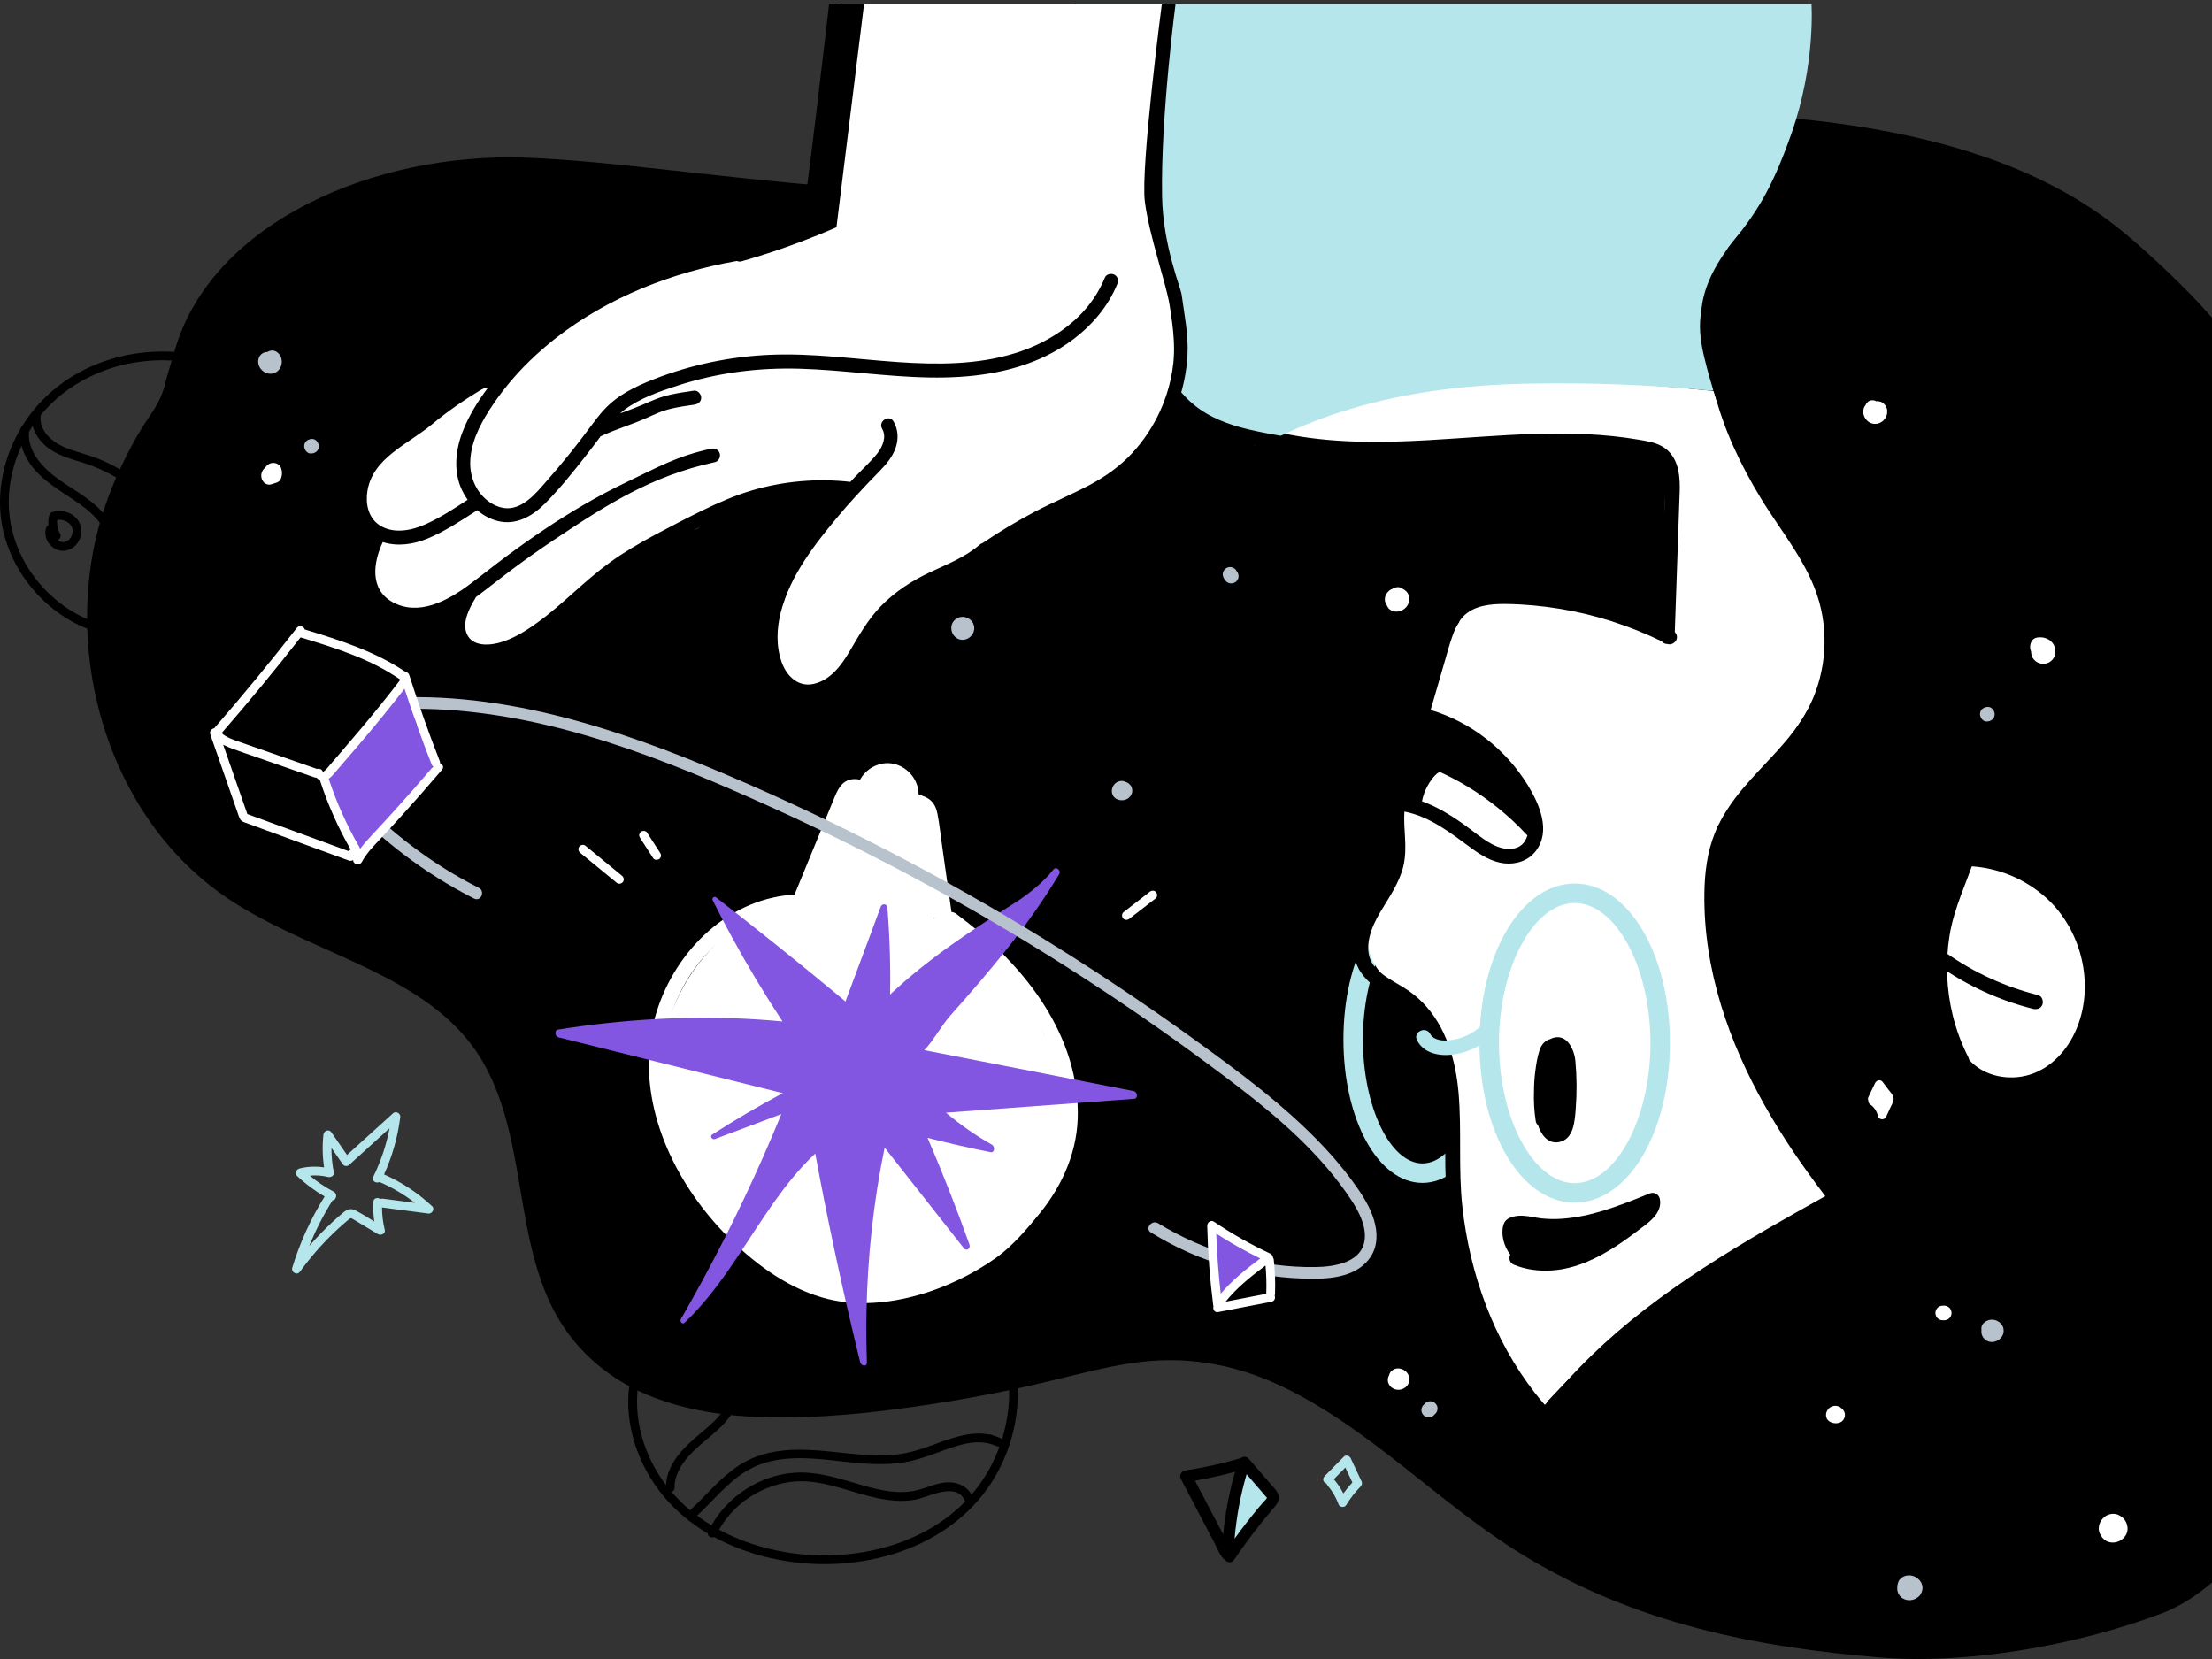 <svg width="500" height="375" viewBox="0 0 500 375" fill="none" xmlns="http://www.w3.org/2000/svg">
<rect x="0" y="0" width="500" height="375" fill="#333333" stroke="none"/>
<g clip-path="url(#clip0)">
<path d="M223.512 336.025C218.378 343.508 210.46 348.673 201.841 351.29C193.035 353.964 183.544 354.251 174.561 352.273C170.009 351.27 165.537 349.667 161.425 347.433C160.797 347.705 159.955 347.296 159.978 346.611C156.256 344.403 152.879 341.649 150.077 338.305C144.253 331.354 140.983 321.935 142.281 312.864C142.446 311.724 142.691 310.599 142.986 309.482C143.315 308.247 145.168 308.97 144.843 310.194C142.595 318.653 144.954 327.861 149.954 334.896C150.142 335.16 150.345 335.405 150.54 335.662C150.827 330.642 154.721 327.038 158.385 323.955C160.395 322.264 162.424 320.55 163.849 318.312C165.319 316.013 166.123 313.293 167.907 311.189C169.726 309.046 172.345 307.642 175.182 308.335C175.706 308.465 175.924 309.161 175.752 309.62C175.545 310.175 174.986 310.316 174.47 310.19C172.325 309.666 170.231 311.323 169.06 312.945C167.601 314.965 166.804 317.375 165.468 319.471C162.922 323.465 158.634 325.753 155.567 329.257C153.882 331.186 152.42 333.577 152.489 336.228C152.5 336.733 152.194 337.081 151.815 337.242C153.101 338.737 154.503 340.122 156.011 341.381C156.057 341.308 156.114 341.239 156.183 341.174C159.805 337.869 162.903 333.909 167.057 331.228C171.184 328.561 175.917 327.674 180.772 327.689C185.707 327.704 190.592 328.534 195.509 328.852C197.997 329.013 200.501 329.043 202.978 328.737C205.456 328.431 207.806 327.708 210.15 326.866C214.369 325.348 219.052 323.381 223.546 324.246C223.703 324.219 223.872 324.23 224.056 324.299C224.243 324.368 224.427 324.441 224.615 324.51C225.12 324.663 225.622 324.839 226.119 325.076C226.273 325.149 226.391 325.244 226.483 325.351C227.77 321.235 228.321 316.893 228.038 312.593C227.965 311.487 227.835 310.389 227.662 309.295C227.459 308.032 229.427 307.73 229.63 308.997C231.127 318.369 228.876 328.205 223.512 336.025ZM172 349.595C180.485 352.005 189.635 352.231 198.223 350.222C205.659 348.482 212.803 344.893 218.163 339.411C216.325 334.74 210.039 338.374 206.949 338.963C202.649 339.786 198.292 338.753 194.165 337.567C189.984 336.369 185.78 334.889 181.384 334.82C177.594 334.763 173.826 335.868 170.553 337.743C167.237 339.637 164.415 342.437 162.547 345.773C165.537 347.391 168.73 348.665 172 349.595ZM225.415 326.931C224.978 326.767 224.538 326.602 224.102 326.438C219.959 325.194 215.56 327.012 211.635 328.439C209.342 329.273 207.025 330.084 204.613 330.505C202.308 330.906 199.958 330.99 197.622 330.933C188.414 330.7 178.118 327.452 169.488 332.081C164.779 334.606 161.444 339.036 157.569 342.598C158.619 343.378 159.706 344.109 160.828 344.786C164.63 338.099 171.812 333.462 179.527 332.899C184.141 332.563 188.594 333.856 192.974 335.149C197.377 336.45 202.021 337.873 206.65 336.989C209.327 336.476 211.792 335.011 214.576 335.061C216.674 335.095 218.604 336.037 219.607 337.835C219.676 337.758 219.745 337.682 219.81 337.605C221.261 335.887 222.536 334.024 223.627 332.058C224.527 330.432 225.296 328.733 225.936 326.985C225.775 327.016 225.603 327.004 225.415 326.931Z" fill="black"/>
<path d="M44.089 83.212C43.155 81.968 41.547 81.731 40.092 81.593C38.388 81.433 36.673 81.391 34.965 81.471C31.557 81.632 28.154 82.225 24.911 83.292C18.796 85.304 13.252 88.885 9.171 93.87C9.182 93.947 9.186 94.031 9.174 94.119C8.91 96.823 10.92 99.092 13.13 100.362C15.622 101.797 18.52 102.344 21.204 103.316C26.484 105.225 31.243 108.392 35.111 112.448C35.995 113.373 34.452 114.628 33.575 113.71C29.448 109.383 24.298 106.327 18.608 104.544C15.794 103.664 12.785 102.876 10.48 100.936C9.014 99.7 7.854 98.094 7.39 96.276C7.103 96.701 6.824 97.13 6.556 97.57C6.134 102.225 9.921 106.024 13.459 108.5C17.261 111.158 21.641 113.362 24.348 117.276C26.032 119.713 26.867 122.609 28.498 125.072C29.199 126.128 27.667 127.398 26.963 126.335C25.462 124.066 24.616 121.472 23.215 119.154C21.928 117.027 20.037 115.382 18.038 113.951C14.033 111.082 9.488 108.832 6.659 104.632C5.847 103.427 5.223 102.122 4.867 100.752C3.106 104.54 2.084 108.664 1.98 112.857C1.827 118.936 3.833 124.946 7.36 129.878C11.273 135.348 16.909 139.472 23.421 141.251C24.658 141.588 23.934 143.44 22.709 143.107C10.246 139.702 0.579 127.793 0.028 114.858C-0.24 108.58 1.456 102.34 4.63 96.942C4.68 96.671 4.814 96.472 4.993 96.341C5.292 95.856 5.598 95.377 5.92 94.907C10.032 88.92 16.043 84.428 22.847 81.922C26.641 80.526 30.646 79.704 34.682 79.508C36.715 79.409 38.778 79.428 40.804 79.669C42.623 79.887 44.499 80.427 45.643 81.949C46.394 82.971 44.858 84.233 44.089 83.212Z" fill="black"/>
<path d="M11.039 116.836C11.135 116.388 11.257 115.998 11.717 115.799C11.947 115.7 12.203 115.642 12.448 115.589C14.221 115.21 16.2 115.898 17.38 117.264C18.593 118.676 18.681 120.669 17.812 122.272C16.901 123.955 15.029 124.916 13.149 124.342C11.089 123.714 9.714 121.354 10.434 119.288C10.522 119.039 10.717 118.852 10.951 118.745C10.943 118.664 10.928 118.584 10.928 118.504C10.905 117.945 10.924 117.387 11.039 116.836ZM13.114 122.031C13.164 122.153 13.275 122.226 13.394 122.299C13.501 122.352 13.555 122.379 13.612 122.398C13.711 122.437 13.811 122.471 13.915 122.502C14.052 122.521 14.14 122.528 14.228 122.544C14.343 122.547 14.405 122.54 14.466 122.532C14.512 122.525 14.715 122.479 14.738 122.482C14.822 122.456 14.902 122.425 14.983 122.391C15.032 122.368 15.082 122.345 15.132 122.318C15.32 122.196 15.408 122.13 15.492 122.062C15.546 122.016 15.595 121.966 15.649 121.92C15.813 121.733 15.944 121.545 16.066 121.346C16.085 121.304 16.17 121.14 16.185 121.109C16.235 120.99 16.281 120.868 16.319 120.746C16.38 120.436 16.407 120.298 16.419 120.153C16.422 120.095 16.422 120.038 16.426 119.984C16.411 119.816 16.399 119.69 16.376 119.563C16.365 119.51 16.319 119.361 16.315 119.342C16.273 119.227 16.227 119.112 16.173 119.001C15.986 118.703 15.905 118.599 15.817 118.5C15.787 118.465 15.672 118.351 15.653 118.332C15.553 118.247 15.454 118.163 15.346 118.087C15.235 118.01 15.124 117.938 15.006 117.872C14.845 117.8 14.78 117.765 14.711 117.739C14.573 117.681 14.431 117.639 14.286 117.593C14.156 117.563 14.079 117.547 14.006 117.536C13.842 117.509 13.681 117.494 13.516 117.486C13.466 117.482 13.413 117.482 13.363 117.482C13.141 117.501 13.045 117.517 12.95 117.532C12.812 118.661 13.03 119.697 13.623 120.726C13.888 121.186 13.57 121.828 13.114 122.031Z" fill="black"/>
<path d="M286.081 339.923C285.132 341.213 283.983 342.387 282.927 343.592C281.793 345.184 280.503 346.661 279.079 348C277.999 349.017 276.173 347.341 277.16 346.201C277.356 345.976 277.551 345.75 277.75 345.524C277.762 345.467 277.777 345.41 277.796 345.348C277.658 345.126 277.585 344.851 277.635 344.522C277.666 344.315 277.704 344.113 277.739 343.91C277.654 343.611 277.693 343.275 277.911 342.942C278.37 340.578 279.056 338.263 279.971 336.037C279.753 335.692 279.672 335.287 279.833 334.87C279.959 334.537 280.235 334.269 280.56 334.128C280.694 333.55 281.112 333.217 281.579 333.114C281.759 333.007 281.958 332.934 282.195 332.934C282.674 332.93 283.279 333.209 283.432 333.711C283.524 334.005 283.593 334.296 283.646 334.583C284.397 334.843 285.113 335.191 285.733 335.643C287.245 336.744 287.104 338.535 286.081 339.923Z" fill="#B5E6EB"/>
<path d="M287.571 341.243C284.485 344.855 281.61 348.642 278.949 352.579C278.378 353.421 277.394 353.21 276.885 352.609C276.828 352.564 276.766 352.521 276.713 352.472C276.644 352.422 276.579 352.361 276.521 352.3C275.652 351.401 275.166 350.004 274.615 348.956L272.015 344.002C270.307 340.746 268.6 337.49 266.892 334.235C266.486 333.462 267.099 332.509 267.907 332.387C272.141 331.737 276.341 330.818 280.45 329.602C280.963 329.2 281.736 329.116 282.284 329.747C283.941 331.668 285.599 333.588 287.261 335.509C287.95 336.304 288.919 337.18 289.049 338.286C289.194 339.533 288.31 340.375 287.571 341.243ZM270.12 334.694C271.406 337.146 272.692 339.598 273.979 342.051C274.745 343.508 275.51 344.966 276.272 346.423C276.345 346.561 276.418 346.699 276.487 346.837C276.946 342.047 277.85 337.307 279.186 332.681C276.196 333.489 273.171 334.162 270.12 334.694ZM286.246 338.401C286.063 338.236 285.913 338.007 285.749 337.819C285.389 337.402 285.029 336.985 284.665 336.568C283.704 335.455 282.743 334.342 281.782 333.232C280.392 337.988 279.489 342.862 279.064 347.797C280.764 345.44 282.54 343.133 284.401 340.899C284.734 340.497 285.071 340.099 285.412 339.702C285.691 339.373 286.185 338.986 286.357 338.596C286.403 338.504 286.576 338.695 286.246 338.401Z" fill="black"/>
<path d="M96.822 274.309C93.33 273.85 89.842 273.391 86.351 272.932C86.354 274.642 86.561 276.333 86.971 277.997C87.197 278.904 86.067 279.351 85.409 278.953C83.59 277.859 81.775 276.765 79.96 275.671C79.39 275.327 79.34 275.219 78.831 275.64C78.452 275.954 78.081 276.272 77.713 276.593C76.974 277.236 76.25 277.897 75.542 278.575C72.694 281.291 70.117 284.271 67.804 287.454C67.115 288.399 65.748 287.573 66.07 286.517C67.789 280.866 70.262 275.472 73.379 270.457C71.101 269.129 68.999 267.572 67.081 265.739C66.476 265.162 67.058 264.286 67.701 264.125C69.546 263.67 71.407 263.605 73.256 263.872C72.885 261.405 72.835 258.899 73.111 256.412C73.199 255.617 74.367 255.165 74.868 255.892C76.059 257.617 77.25 259.343 78.44 261.068C81.913 257.924 85.382 254.775 88.855 251.63C89.502 251.045 90.581 251.672 90.474 252.506C89.911 256.986 88.678 261.359 86.81 265.464C90.834 267.239 94.498 269.676 97.71 272.683C98.354 273.303 97.619 274.416 96.822 274.309ZM78.892 263.337C78.517 263.677 77.786 263.628 77.491 263.199C76.633 261.956 75.779 260.716 74.922 259.473C74.914 261.309 75.09 263.142 75.454 264.959C75.615 265.77 74.788 266.202 74.114 266.034C72.77 265.701 71.399 265.621 70.04 265.747C71.698 267.14 73.505 268.36 75.423 269.359C76.381 269.86 76.009 271.283 75.174 271.325C73.115 274.607 71.357 278.054 69.91 281.639C71.556 279.745 73.295 277.932 75.14 276.233C75.933 275.503 76.74 274.787 77.571 274.102C78.452 273.376 79.275 273.027 80.351 273.594C81.798 274.359 83.203 275.239 84.601 276.115C84.39 274.642 84.314 273.154 84.39 271.658C84.436 270.766 85.409 270.606 85.975 271.023C86.125 270.95 86.305 270.916 86.515 270.942C88.935 271.26 91.351 271.577 93.771 271.895C91.328 269.986 88.629 268.406 85.784 267.178C85.037 267.576 83.904 266.937 84.364 266.007C86.083 262.518 87.319 258.838 88.051 255.031C84.995 257.809 81.944 260.575 78.892 263.337Z" fill="#B5E6EB"/>
<path d="M307.507 336.056C306.271 337.307 305.199 338.715 304.283 340.214C303.901 340.842 302.817 340.723 302.568 340.038C301.99 338.458 301.159 337.027 300.064 335.75C299.949 335.616 299.884 335.478 299.85 335.34C299.643 335.283 299.452 335.172 299.321 335.019C298.95 334.567 299.08 334.005 299.459 333.619C300.895 332.165 302.331 330.707 303.77 329.254C304.241 328.779 305.061 329.085 305.31 329.617C306.133 331.373 306.96 333.129 307.783 334.885C307.982 335.31 307.814 335.742 307.507 336.056ZM304.104 331.725C303.231 332.609 302.358 333.492 301.485 334.376C301.523 334.411 301.561 334.441 301.6 334.487C302.407 335.432 303.089 336.477 303.652 337.582C304.276 336.714 304.961 335.891 305.692 335.103C305.164 333.978 304.632 332.854 304.104 331.725Z" fill="#B5E6EB"/>
<path d="M526.849 284.08C532.339 320.294 509.175 356.925 488.741 364.653C469.016 372.109 444.247 376.256 424.962 374.661C397.004 372.346 369.805 367.051 344.378 351.565C325.299 339.946 309.751 322.807 289.405 313.216C278.627 308.128 267.324 306.315 255.513 308.155C248.713 309.207 242.078 311.07 235.389 312.631C228.562 314.226 221.686 315.592 214.767 316.732C202.312 318.771 189.624 320.355 176.981 320.409C166.586 320.447 155.869 319.303 146.209 315.244C136.802 311.277 129.179 304.421 124.68 295.22C119.986 285.618 118.696 274.787 116.847 264.389C114.963 253.807 112.432 243.03 105.345 234.614C98.645 226.645 89.203 221.698 79.903 217.386C70.465 213.014 60.687 209.146 51.957 203.396C43.89 198.082 37.094 190.959 31.959 182.798C21.637 166.386 17.686 146.144 20.645 127.016C22.204 116.908 25.841 107.715 30.822 98.828C33.617 93.836 36.271 91.686 37.503 86.046C37.622 85.446 39.648 78.724 39.705 78.533C48.243 50.399 84.31 34.43 118.719 35.639C158.128 37.024 223.259 52.415 285.063 36.561C348.314 20.336 363.928 24.25 394.558 25.953C452.694 29.185 474.035 46.94 484.882 56.719C513.05 82.106 528.101 105.221 526.305 167.09C525.191 205.167 515.803 211.235 526.849 284.08Z" fill="black"/>
<path d="M303.671 234.962C303.671 253.141 311.512 267.381 321.521 267.381C331.529 267.381 339.37 253.141 339.37 234.962C339.37 216.786 331.529 202.547 321.521 202.547C311.512 202.547 303.671 216.786 303.671 234.962ZM308.074 234.962C308.074 219.777 314.231 206.946 321.521 206.946C328.807 206.946 334.967 219.777 334.967 234.962C334.967 250.15 328.81 262.977 321.521 262.977C314.231 262.977 308.074 250.15 308.074 234.962Z" fill="#B5E6EB"/>
<path d="M412.809 271.956C406.729 274.963 400.653 277.978 394.573 280.985C394.462 281.402 394.194 281.8 393.719 282.09C385.419 287.156 376.976 292.351 369.453 298.583L357.461 310.657C356.883 311.238 356.129 311.162 355.566 310.768C353.598 312.742 351.66 314.75 349.758 316.789C349.666 317.034 349.513 317.268 349.279 317.459C348.643 317.975 347.441 317.975 346.947 317.226C341.824 309.448 336.613 301.559 333.325 292.799C331.64 288.315 330.526 283.663 330.043 278.904C329.534 273.896 329.588 268.85 329.653 263.823C329.764 255.265 329.898 246.469 327.076 238.263C325.816 234.614 324.013 231.163 321.436 228.263C318.764 225.256 315.157 223.301 312.443 220.34C309.069 216.663 307.99 211.181 310.26 206.636C311.214 204.735 312.6 203.151 313.913 201.502C314.962 200.182 315.961 198.82 316.271 197.172C315.609 196.747 315.429 195.951 315.62 195.19C317.925 186.234 314.633 175.981 320.514 168.02C320.586 167.92 320.667 167.84 320.751 167.76C320.816 167.534 320.87 167.304 320.942 167.071C321.367 165.621 321.896 164.217 322.52 162.844C323.515 155.028 325.131 146.959 329.852 140.609C329.76 140.375 329.718 140.119 329.779 139.866C330.522 136.814 333.049 135.077 335.936 134.231C339.328 133.244 342.969 133.21 346.45 133.707C353.594 134.729 360.417 137.674 367.159 140.111C370.303 141.244 373.438 142.376 376.57 143.508C376.517 142.812 376.861 142.303 377.34 142.016C376.915 137.035 376.616 132.035 376.459 127.035C376.348 123.523 376.295 120.015 376.306 116.503C376.318 113.136 376.532 109.774 376.513 106.415C376.498 105.183 376.333 103.905 375.525 102.964C374.87 102.195 373.909 101.743 372.948 101.426C370.337 100.557 367.381 100.584 364.663 100.393C357.744 99.915 350.81 99.677 343.869 99.67C336.039 99.662 328.213 99.968 320.403 100.565C320.284 100.577 320.165 100.573 320.05 100.557C317.921 101.055 315.701 100.936 313.626 100.179C311.857 100.19 310.065 100.079 308.296 99.942C302.059 100.175 295.807 100.068 289.581 99.609C288.455 99.525 288.03 98.56 288.187 97.7C288.141 97.627 288.088 97.547 288.053 97.466C287.663 96.59 288.099 95.706 288.896 95.282C299.934 89.348 312.255 86.077 324.664 84.669C337.969 83.166 351.419 83.789 364.694 85.193C372.389 86.008 380.058 87.087 387.727 88.166C388.478 88.273 389.041 88.82 389.178 89.562C389.27 90.025 389.358 90.488 389.443 90.955C389.508 91.272 389.477 91.552 389.389 91.789C391.744 97.921 394.627 103.828 398.019 109.46C401.836 115.799 406.159 121.874 409.195 128.653C412.139 135.245 413.947 142.69 412.63 149.901C411.408 156.524 407.863 162.365 403.839 167.66C398.846 174.225 393.417 180.484 388.164 186.834C382.31 209.693 390.105 233.489 402.085 253.069C405.539 258.719 409.383 264.125 413.407 269.378C414.088 270.269 413.79 271.466 412.809 271.956Z" fill="white"/>
<path d="M469.445 235.865C466.462 240.635 461.511 244.208 455.963 245.295C450.825 246.301 443.746 244.541 442.494 238.73C440.181 235.36 439.079 231.232 438.868 227.157C438.677 223.607 439.113 220.13 439.768 216.679C438.734 209.123 441.916 201.506 444.963 194.708C445.335 193.881 446.223 193.43 447.104 193.755C453.061 195.913 458.812 198.943 463.835 202.822C466.14 204.605 468.342 206.652 469.942 209.108C471.726 211.855 472.741 214.961 473.124 218.209C473.84 224.296 472.714 230.639 469.445 235.865Z" fill="white"/>
<path d="M356.175 250.605C355.964 253.314 355.769 257.568 352.35 258.161C349.846 258.597 348.368 256.481 347.652 254.339C347.392 254.117 347.196 253.799 347.127 253.359C346.787 251.125 346.656 248.853 346.744 246.592C346.752 245.127 346.84 243.665 347.028 242.219C347.238 240.559 347.506 238.803 348.054 237.215C348.433 236.117 349.287 235.149 350.359 234.9C350.52 234.809 350.684 234.732 350.864 234.667C354.145 233.485 355.845 237.181 356.094 239.801C356.431 243.39 356.454 247.02 356.175 250.605Z" fill="black"/>
<path d="M417.224 271.52C417.178 272.679 415.792 273.62 414.739 272.959C405.975 277.821 397.234 282.729 388.795 288.131C379.675 293.973 370.877 300.393 363.001 307.841C358.632 311.969 354.589 316.411 350.952 321.193C350.508 321.774 349.899 321.92 349.34 321.801C348.884 321.836 348.414 321.683 348.027 321.258C337.322 309.509 330.74 294.447 328.068 278.862C327.397 274.948 326.973 270.988 326.796 267.013C326.597 262.53 326.735 258.038 326.689 253.547C326.609 245.72 325.736 237.261 320.843 230.815C319.79 229.43 318.588 228.186 317.205 227.138C315.773 226.059 314.181 225.21 312.653 224.284C309.425 222.325 306.634 219.735 306.083 215.814C305.501 211.656 307.297 207.616 309.376 204.13C311.397 200.741 313.882 197.401 314.288 193.353C314.514 191.108 314.223 188.862 314.127 186.624C314.035 184.367 314.165 182.14 314.571 179.921C315.413 175.319 316.937 170.828 318.243 166.336C319.564 161.799 320.881 157.262 322.202 152.717C322.872 150.418 323.542 148.118 324.204 145.823C324.729 144.036 325.238 142.235 326.054 140.551C326.904 138.803 328.014 137.165 329.58 135.98C331.123 134.801 332.942 134.086 334.837 133.68C338.715 132.846 342.915 133.198 346.836 133.543C355.527 134.319 364.131 136.423 372.186 139.763C373.247 140.199 374.296 140.666 375.33 141.148C375.582 133.91 375.835 126.664 376.084 119.422C376.157 117.383 376.229 115.344 376.294 113.301C376.348 111.763 376.459 110.206 376.34 108.672C376.241 107.402 376.034 106.017 375.333 104.93C374.564 103.76 373.224 103.281 371.891 103.01C356.439 99.831 340.431 101.74 324.848 102.677C311.577 103.476 297.954 103.664 285.036 100.14C284.826 100.259 284.611 100.366 284.401 100.485C284.267 100.557 284.129 100.603 283.983 100.622C283.279 100.733 282.49 100.278 282.214 99.643C282.153 99.517 282.122 99.391 282.103 99.264C276.356 97.416 271.019 94.7 266.187 91.269C265.552 90.817 264.916 90.347 264.292 89.872C264.074 89.708 263.859 89.536 263.641 89.363C259.334 85.951 255.474 81.945 252.128 77.473C250.688 75.545 249.345 73.559 248.096 71.513C247.507 70.56 246.936 69.592 246.393 68.613C244.111 64.527 242.169 60.246 240.538 55.85C241.725 55.885 242.912 55.923 244.099 55.961C242.901 55.873 241.718 55.835 240.538 55.801C240.129 54.703 239.742 53.593 239.371 52.484C240.542 52.518 241.71 52.549 242.885 52.591C249.632 52.855 256.397 53.065 263.124 53.325C263.741 53.344 264.357 53.364 264.966 53.391C265.372 53.402 265.774 53.417 266.172 53.436C274.901 53.769 283.604 54.148 292.33 54.527C324.465 55.919 356.71 57.342 388.834 58.831C388.845 58.785 392.368 58.949 392.368 58.949C391.916 60.036 391.418 61.329 391.073 62.461C389.933 62.408 388.792 62.35 387.658 62.297C388.784 62.396 389.925 62.457 391.073 62.507C386.686 62.3 388.669 74.309 391.789 86.047C394.443 96.043 397.919 105.837 399.003 107.757C403.383 115.535 409.325 122.528 412.851 130.761C416.159 138.485 416.584 147.173 414.257 155.234C412.017 163.012 406.932 168.965 401.522 174.772C396.12 180.56 390.783 186.494 389.266 194.532C387.681 202.925 388.677 211.939 390.564 220.198C394.362 236.79 403.038 251.952 413.096 265.518C413.897 266.604 414.72 267.683 415.543 268.75C416.324 268.352 417.358 268.85 417.699 269.603C418.005 270.326 417.76 271.042 417.224 271.52ZM321.425 181.13C324.813 182.335 327.934 184.256 330.878 186.349C332.945 187.818 334.913 189.543 337.149 190.76C338.953 191.739 341.231 192.374 343.187 191.464C344.267 190.955 344.929 189.945 345.255 188.828C345.201 188.782 345.144 188.736 345.083 188.675C341.196 184.474 336.736 180.847 331.847 177.871C330.679 177.155 329.488 176.478 328.267 175.859C327.597 175.514 326.923 175.17 326.23 174.86C325.74 174.634 325.468 174.405 325.016 174.726C324.017 175.453 323.205 176.685 322.623 177.752C322.045 178.804 321.654 179.948 321.425 181.13ZM389.029 227.23C386.529 219.024 385.139 210.531 385.258 201.942C385.319 197.286 385.893 192.539 387.67 188.193C389.136 184.608 391.341 181.383 393.807 178.422C398.731 172.5 404.865 167.373 408.548 160.506C412.526 153.099 413.472 144.178 411.232 136.098C408.82 127.383 402.613 120.195 398 112.593C393.421 105.041 389.573 96.988 387.44 88.384C387.26 88.365 387.084 88.35 386.904 88.331C373.052 86.938 359.123 85.802 345.182 86.066C331.705 86.326 318.105 87.913 305.164 91.808C299.8 93.419 294.551 95.423 289.508 97.849C300.497 100.228 311.872 100.121 322.899 99.49C338.696 98.591 354.716 96.69 370.448 99.391C372.217 99.697 374.047 99.972 375.64 100.856C377.018 101.617 378.071 102.838 378.703 104.272C379.997 107.199 379.698 110.565 379.583 113.672C379.304 121.832 379.021 129.985 378.733 138.145C378.68 139.721 378.626 141.29 378.569 142.866C379.001 143.31 379.197 143.925 378.948 144.576C378.661 145.318 377.688 145.88 376.899 145.563C376.834 145.563 376.765 145.571 376.7 145.563C376.229 145.509 375.858 145.28 375.605 144.955C368.346 141.439 360.616 138.925 352.648 137.621C348.586 136.959 344.462 136.569 340.346 136.523C337.027 136.488 333.133 136.814 330.713 139.384C329.534 140.651 328.829 142.28 328.267 143.887C327.577 145.842 327.045 147.854 326.471 149.84C325.445 153.39 324.411 156.933 323.381 160.483C332.501 163.207 340.415 169.42 345.37 177.53C347.969 181.785 350.638 187.829 347.135 192.382C345.458 194.566 342.713 195.442 340.029 195.152C337.218 194.842 334.76 193.311 332.524 191.674C327.918 188.296 323.19 184.535 317.45 183.453C317.324 185.4 317.477 187.328 317.588 189.283C317.715 191.529 317.722 193.755 317.179 195.947C316.7 197.86 315.865 199.616 314.912 201.33C313.036 204.716 310.532 207.841 309.601 211.663C309.192 213.366 309.085 215.248 309.755 216.897C310.379 218.419 311.543 219.548 312.864 220.481C314.284 221.495 315.827 222.31 317.305 223.224C318.863 224.185 320.276 225.306 321.559 226.603C326.861 231.955 329.063 239.69 329.691 247.009C330.434 255.578 329.603 264.198 330.552 272.767C332.222 287.894 337.548 302.791 346.951 314.858C347.74 315.864 348.563 316.843 349.398 317.811C355.826 309.678 363.399 302.504 371.585 296.154C380.315 289.378 389.695 283.483 399.24 277.924C403.662 275.353 408.123 272.859 412.599 270.372C402.606 257.338 393.838 243.007 389.029 227.23Z" fill="black"/>
<path d="M392.36 58.953C392.36 58.953 388.313 58.827 391.039 55.475C396.863 48.318 400.358 43.138 404.884 30.348C410.535 14.368 409.448 0.535 409.448 0.542C367.653 0.527 243.915 0.508 243.299 0.527C236.342 0.726 240.542 52.522 239.371 52.487C239.742 53.601 240.125 54.706 240.538 55.804C241.718 55.839 241.725 55.885 240.538 55.85C242.169 60.25 244.111 64.527 246.392 68.613C246.936 69.592 247.507 70.56 248.096 71.513C249.344 73.559 250.688 75.545 252.128 77.473C255.474 81.945 259.334 85.951 263.641 89.363C263.859 89.536 264.074 89.708 264.292 89.872C264.916 90.35 265.552 90.821 266.187 91.269C271.019 94.7 276.356 97.416 282.103 99.264C282.122 99.391 282.157 99.517 282.214 99.643C282.494 100.278 283.283 100.737 283.983 100.622C285.362 99.689 289.566 98.514 289.52 98.503C294.566 96.078 299.815 94.073 305.175 92.462C318.117 88.568 331.716 86.976 345.193 86.72C359.134 86.456 373.059 86.93 386.915 88.323C388.585 87.669 387.394 86.881 388.96 86.02C383.783 74.485 390.139 60.212 392.36 58.953Z" fill="#B5E6EB"/>
<path d="M375.192 271.038C374.985 269.959 373.905 269.355 372.879 269.772C369.445 271.176 365.999 272.553 362.446 273.647C359.391 274.588 356.228 275.262 353.039 275.487C351.5 275.594 349.964 275.568 348.433 275.407C347.009 275.254 345.603 274.856 344.171 274.802C342.759 274.741 340.557 275.047 339.941 276.566C339.477 277.699 339.55 279.229 339.841 280.396C340.132 281.566 340.664 282.653 341.38 283.594C341.009 284.382 341.162 285.449 342.203 285.878C344.96 287.018 347.939 287.374 350.902 287.163C356.205 286.781 361.064 284.439 365.452 281.578C367.626 280.155 369.702 278.582 371.769 277.006C373.649 275.583 375.694 273.647 375.192 271.038Z" fill="black"/>
<path d="M446.679 193.005C444.699 199.218 441.709 205.022 440.668 211.518C439.714 217.471 439.967 223.557 441.376 229.414C442.172 232.724 443.378 235.922 444.91 238.963C445.871 240.869 442.838 242.211 441.881 240.31C436.096 228.821 435.238 215.175 439.416 203.029C440.713 199.257 442.371 195.618 443.581 191.816C444.232 189.784 447.326 190.978 446.679 193.005Z" fill="black"/>
<path d="M472.167 234.418C469.617 240.023 465.053 244.71 458.984 246.309C452.912 247.912 445.699 246.052 441.9 240.865C440.645 239.147 443.202 237.039 444.462 238.761C447.299 242.636 452.318 244.101 456.951 243.355C462.063 242.533 466.171 238.826 468.529 234.346C473.913 224.104 471.01 210.565 462.48 202.914C457.625 198.56 451.384 196.02 444.864 195.783C443.968 195.752 443.306 194.796 443.397 193.954C443.501 193.009 444.328 192.458 445.228 192.489C451.679 192.722 458.069 195.106 463.119 199.126C468.365 203.3 471.991 209.096 473.641 215.573C475.218 221.763 474.824 228.577 472.167 234.418Z" fill="black"/>
<path d="M461.664 227.077C461.312 227.995 460.393 228.248 459.524 228.03C451.859 226.109 444.592 222.754 438.129 218.213C436.379 216.985 438.317 214.295 440.063 215.523C446.307 219.911 453.306 223.083 460.711 224.938C461.58 225.153 461.955 226.312 461.664 227.077Z" fill="black"/>
<path d="M105.035 100.653C104.901 100.68 104.782 100.863 104.671 101.024C104.79 100.898 104.909 100.779 105.035 100.653Z" fill="black"/>
<path d="M265.329 76.75C265.303 75.208 265.249 73.655 265.195 72.113C265.05 67.855 264.698 64.718 263.465 60.644C261.65 54.634 259.824 49.373 259.759 44.109C259.552 27.873 264.231 2.034 264.238 0.542C263.63 0.515 189.409 0.531 189.409 0.531C189.045 0.684 182.154 51.615 181.786 51.795C179.929 52.702 178.153 53.742 176.231 54.519C176.177 54.538 176.12 54.565 176.066 54.584C174.109 55.345 172.096 55.915 170.059 56.413C165.79 57.446 161.501 58.322 157.278 59.546C148.74 62.044 140.489 65.407 132.667 69.653C131.978 70.025 131.606 70.679 131.725 71.436C126.089 74.344 121.039 78.311 116.87 83.158C116.452 83.066 115.993 83.15 115.572 83.518C113.921 84.91 112.271 86.291 110.625 87.684C110.499 87.684 110.38 87.692 110.253 87.695C109.909 87.715 109.564 87.76 109.22 87.833C106.892 88.323 104.744 89.941 102.921 91.445C102.114 92.114 101.306 92.784 100.49 93.445C99.112 94.306 97.806 95.259 96.558 96.292C95.853 96.701 95.153 97.107 94.448 97.524C89.8 100.24 84.987 103.503 82.882 108.691C81.258 112.696 81.783 117.685 84.804 120.83C83.923 122.823 83.544 124.958 83.636 127.169C83.843 131.714 86.366 136.178 90.555 138.13C94.758 140.088 99.33 139.078 103.515 137.349C103.469 137.682 103.434 138.011 103.434 138.348C103.427 140.383 104.039 142.506 105.448 144.025C107.217 145.938 109.836 146.615 112.382 146.252C114.45 145.953 116.353 145.046 118.083 143.899C120.974 142.984 123.47 141.247 125.741 139.224C128.061 137.158 130.209 134.904 132.583 132.892C134.995 130.845 137.552 128.971 140.225 127.284C145.447 123.967 151.221 121.369 157.167 119.64C158.029 119.395 158.706 118.741 158.561 117.758C158.526 117.54 158.45 117.341 158.343 117.169C159.384 116.687 160.425 116.216 161.478 115.765C171.383 111.491 182.207 108.373 193.012 110.057C191.163 112.857 189.313 115.654 187.464 118.454C183.168 123.244 179.768 128.799 177.54 134.862C175.319 140.896 173.271 148.964 178.754 153.899C181.02 155.946 184.236 156.508 187.047 155.292C189.884 154.052 191.886 151.431 193.23 148.734C194.601 145.98 195.413 142.904 197.3 140.429C199.241 137.885 202.32 136.641 205.05 135.157C209.663 132.659 213.971 129.648 217.891 126.17C222.612 124.051 227.264 121.798 231.843 119.387C236.43 116.977 241.071 114.479 245.148 111.254C248.33 110.187 251.228 108.339 253.495 105.883C254.582 105.267 255.608 104.551 256.55 103.737C260.681 100.14 263.078 95.144 264.28 89.888C264.686 88.147 264.958 86.364 265.115 84.6C265.215 83.487 265.276 82.37 265.307 81.242C265.364 79.742 265.364 78.246 265.329 76.75Z" fill="white"/>
<path d="M85.677 118.641C88.82 120.772 92.944 119.961 96.171 118.515C99.506 117.031 102.642 114.965 105.705 112.972C105.207 112.276 104.771 111.533 104.411 110.764C102.5 106.686 102.918 102 104.457 97.868C105.835 94.18 107.922 90.832 110.257 87.688C110.456 87.416 110.656 87.156 110.855 86.892C110.303 87.198 109.76 87.516 109.224 87.826C105.119 90.236 101.221 92.933 97.703 95.867C92.163 100.485 84.241 103.465 83.039 111.04C82.602 113.84 83.219 116.962 85.677 118.641ZM265.766 0.542C265.766 0.542 262.339 26.262 262.676 44.431C262.883 55.529 266.873 64.952 267.095 66.601C267.703 71.126 268.653 75.583 268.419 80.178C268.236 83.981 267.458 87.695 266.18 91.272C266.088 91.51 266 91.751 265.915 91.98C263.067 99.517 257.837 106.139 251.067 110.428C247.135 112.911 242.828 114.667 238.666 116.706C234.378 118.798 230.201 121.151 226.177 123.745C225.181 124.38 224.193 125.038 223.213 125.704C223.095 125.784 222.968 125.849 222.853 125.887C219.855 128.278 216.41 129.862 212.945 131.45C209.38 133.087 205.903 134.912 202.955 137.571C201.37 138.987 199.931 140.567 198.652 142.273C197.427 143.929 196.423 145.735 195.405 147.518C193.345 151.129 191.01 154.802 187.177 156.657C183.432 158.471 179.083 158.153 176.234 154.882C173.581 151.822 172.635 147.525 172.716 143.531C172.9 134.618 177.908 126.614 183.111 119.774C185.178 117.05 187.342 114.403 189.601 111.832C183.681 111.415 177.701 111.996 171.981 113.561C167.983 114.647 164.151 116.243 160.433 118.071C156.746 119.873 153.09 121.756 149.475 123.703C145.803 125.685 142.197 127.816 138.85 130.321C136.006 132.452 133.375 134.851 130.718 137.211C127.935 139.668 125.109 142.12 122.027 144.201C119.182 146.114 115.989 147.942 112.589 148.574C108.745 149.297 104.403 148.474 102.673 144.553C101.765 142.518 101.93 140.287 102.585 138.183C100.896 139.071 99.112 139.778 97.247 140.142C94 140.785 90.52 140.567 87.541 139.036C84.153 137.296 82.139 133.994 81.748 130.26C81.404 126.92 82.281 124.001 83.709 121.086C81.117 119.173 79.773 116.067 79.75 112.826C79.685 102.719 90.535 97.466 97.741 91.743C103.354 87.278 109.786 83.717 115.97 80.893C116.131 80.733 116.28 80.584 116.433 80.423C117.229 79.608 118.037 78.82 118.872 78.043C120.541 76.501 122.287 75.029 124.091 73.64C134.696 65.445 147.369 59.963 160.422 57.01C162.305 56.577 164.208 56.202 166.115 55.87C166.448 55.816 166.785 55.835 167.084 55.923C168.673 55.468 170.258 54.99 171.835 54.485C174.925 53.505 177.98 52.43 181.009 51.271C181.633 51.279 187.449 0.538 187.449 0.538L195.359 0.542L189.072 51.363C186.495 52.503 183.88 53.563 181.25 54.557C176.782 56.252 172.249 57.752 167.654 59.06C167.248 59.179 166.885 59.133 166.582 58.987C151.88 61.57 137.556 67.167 125.714 76.368C125.469 76.551 125.232 76.746 124.998 76.938C124.86 77.045 124.734 77.144 124.607 77.248C124.535 77.301 124.473 77.355 124.424 77.408C122.23 79.191 120.155 81.092 118.198 83.116C115.38 86.05 112.83 89.241 110.64 92.653C108.339 96.25 106.298 100.37 106.283 104.727C106.283 107.092 106.988 109.391 108.351 111.25C108.975 112.1 109.737 112.853 110.625 113.477C111.877 114.338 113.301 114.892 114.756 114.888C116.468 114.877 117.965 114.108 119.305 113.079C120.928 111.847 122.26 110.206 123.608 108.679C125.147 106.931 126.644 105.164 128.111 103.362C128.528 102.857 128.934 102.348 129.344 101.831C130.443 100.446 131.53 99.035 132.59 97.619C132.969 97.111 133.352 96.586 133.743 96.078C134.624 94.899 135.519 93.725 136.515 92.646C139.586 89.287 143.56 87.386 147.729 85.744C156.103 82.466 165.051 80.584 174.041 80.201C183.704 79.795 193.303 81.173 202.921 81.842C211.788 82.45 220.912 82.485 229.489 79.822C235.967 77.814 242.234 74.064 246.385 68.617C246.664 68.253 246.929 67.89 247.185 67.511C248.207 66.019 249.061 64.412 249.75 62.737C250.076 61.949 251.19 61.711 251.891 62.082C252.706 62.526 252.867 63.433 252.541 64.221C251.446 66.891 249.923 69.336 248.089 71.52C244.934 75.289 240.848 78.315 236.442 80.457C228.294 84.413 219.147 85.473 210.184 85.331C200.375 85.171 190.661 83.636 180.863 83.346C171.471 83.062 162.164 84.241 153.22 87.141C149.077 88.484 144.643 89.995 141.129 92.646C140.803 92.906 140.474 93.17 140.179 93.445C149.062 90.301 147.569 89.578 156.865 88.304C157.715 88.185 158.469 89.054 158.496 89.842C158.523 90.767 157.807 91.353 156.953 91.464C147.913 92.703 149.701 93.411 141.063 96.479C139.268 97.122 137.503 97.83 135.768 98.618C134.627 100.133 133.494 101.652 132.326 103.144C129.443 106.812 126.472 110.527 123.179 113.833C120.296 116.721 116.571 118.848 112.386 117.739C110.728 117.295 109.189 116.453 107.883 115.328C104.258 117.654 100.571 120.122 96.573 121.767C93.445 123.06 89.785 123.588 86.523 122.528C84.364 127.119 83.494 133.191 88.724 136.094C94.632 139.365 101.195 135.769 105.984 132.219C108.822 130.119 111.567 127.9 114.396 125.796C117.272 123.665 120.189 121.591 123.172 119.598C129.03 115.684 135.117 112.092 141.481 109.054C148.66 105.63 152.929 103.121 160.713 101.43C161.547 101.25 162.424 101.613 162.688 102.482C162.922 103.243 162.478 104.268 161.635 104.456C147.178 107.589 137.097 114.1 124.864 122.272C121.816 124.307 118.818 126.438 115.874 128.623C113.075 130.708 110.372 132.915 107.562 134.973C107.527 135.073 107.481 135.172 107.416 135.279C106.057 137.498 104.327 140.838 105.594 143.447C106.861 146.045 110.273 145.949 112.666 145.33C115.909 144.496 118.876 142.606 121.567 140.658C124.37 138.646 126.958 136.331 129.535 134.04C132.227 131.649 134.93 129.258 137.847 127.138C141.067 124.801 144.517 122.792 148.024 120.906C151.558 119.013 155.123 117.172 158.722 115.409C162.359 113.641 166.065 112.004 169.951 110.86C177.157 108.729 184.761 108.086 192.219 108.924C192.545 108.572 192.874 108.216 193.2 107.872C194.903 106.063 196.814 104.395 198.345 102.44C199.506 100.955 200.455 98.729 199.406 96.942C198.407 95.232 200.983 93.564 201.983 95.278C203.032 97.065 203.131 99.234 202.461 101.192C201.757 103.239 200.379 104.896 198.901 106.411C197.905 107.417 196.917 108.438 195.945 109.464C195.068 110.386 194.207 111.311 193.36 112.245C192.101 113.615 190.868 115.015 189.67 116.446C184.305 122.842 178.685 129.943 176.529 138.218C175.549 141.974 175.377 146.06 176.713 149.748C177.846 152.862 180.446 155.38 183.919 154.592C187.724 153.731 190.144 150.444 192.04 147.239C194.153 143.65 196.148 140.092 199.054 137.078C202.243 133.787 205.995 131.347 210.096 129.407C213.959 127.586 218.129 126.002 221.406 123.148C221.617 122.965 221.858 122.823 222.111 122.75C225.863 120.214 229.741 117.876 233.742 115.761C237.839 113.603 242.12 111.832 246.224 109.666C249.815 107.757 253.112 105.439 255.907 102.432C258.511 99.624 260.632 96.403 262.232 92.906C262.757 91.754 263.22 90.569 263.626 89.364C264.422 86.98 264.966 84.501 265.23 82.01C265.257 81.75 265.284 81.494 265.303 81.234C265.421 79.723 265.414 78.227 265.322 76.743C265.176 74.145 264.786 71.57 264.38 68.98C263.603 64.064 259.766 53.325 258.779 45.555C257.791 37.785 262.669 0.535 262.669 0.535H265.766V0.542Z" fill="black"/>
<path d="M334.419 235.78C334.419 256.003 343.876 271.841 355.945 271.841C368.017 271.841 377.47 255.999 377.47 235.78C377.47 215.558 368.017 199.716 355.945 199.716C343.876 199.716 334.419 215.558 334.419 235.78ZM338.826 235.78C338.826 218.618 346.668 204.119 355.949 204.119C365.229 204.119 373.071 218.618 373.071 235.78C373.071 252.942 365.229 267.442 355.949 267.442C346.664 267.442 338.826 252.942 338.826 235.78Z" fill="#B5E6EB"/>
<path d="M337.398 234.009C334.978 236.396 331.724 237.973 328.347 238.386C325.311 238.761 321.773 238.106 320.295 235.111C319.353 233.198 322.382 231.851 323.324 233.764C323.469 234.063 323.668 234.288 324.04 234.545C324.292 234.721 324.802 234.923 325.104 235.004C326.291 235.318 327.367 235.214 328.554 235.008C331.13 234.556 333.439 233.278 335.292 231.45C335.928 230.822 337.096 231.033 337.624 231.679C338.237 232.425 338.038 233.378 337.398 234.009Z" fill="#B5E6EB"/>
<path d="M235.979 270.281C231.962 277.255 225.679 282.687 218.439 286.13C216.203 287.194 213.852 288.078 211.432 288.782C209.082 290.629 206.248 291.804 203.269 292.137C202.879 292.179 202.534 292.037 202.27 291.808C202.197 291.819 202.125 291.831 202.048 291.831C200.693 291.835 199.334 291.834 197.974 291.827C193.556 292.229 189.084 291.961 184.723 290.981C184.141 290.851 183.662 290.453 183.567 289.88C182.759 289.707 181.959 289.508 181.178 289.252C179.045 288.548 177.127 287.385 175.3 286.104C168.853 281.582 163.267 275.793 158.963 269.206C156.482 265.407 154.399 261.37 152.787 257.128C152.665 256.803 152.673 256.5 152.761 256.236C151.692 253.975 150.785 251.642 150.149 249.209C148.962 244.706 148.97 240.015 149.885 235.459C152.761 221.048 163.646 207.436 178.455 204.238C179.344 204.046 180.24 203.901 181.139 203.794C180.902 203.078 181.193 202.206 182.154 202.118C187.005 201.682 191.791 201.655 196.6 202.528C201.076 203.335 205.437 204.739 209.541 206.686C210.146 206.969 210.739 207.275 211.329 207.581C210.406 206.449 211.681 204.731 213.06 205.622C217.244 208.323 220.698 211.843 223.784 215.692C227.865 219.938 231.541 224.541 234.225 229.805C234.834 231.002 235.37 232.234 235.848 233.489C238.329 237.888 240.29 242.529 240.895 247.652C241.814 255.483 239.895 263.471 235.979 270.281Z" fill="white"/>
<path d="M211.294 201.766L209.996 190.79C209.606 187.477 209.587 183.827 207.875 180.87C207.113 179.558 206.152 178.391 205.13 177.282C204.15 176.214 203.101 174.852 201.677 174.386C200.505 174.003 199.203 174.187 198.143 174.818C197.626 175.124 197.155 175.522 196.81 176.023C196.42 176.585 196.374 177.201 196.087 177.798C195.822 178.376 194.961 178.058 194.402 178.089C193.774 178.123 193.161 178.326 192.618 178.644C191.347 179.405 190.543 180.683 190.098 182.068C189.926 182.592 189.792 183.127 189.673 183.663C189.428 183.736 189.21 183.9 189.065 184.179C186.289 189.616 184.015 195.301 182.284 201.162C182.058 201.912 182.644 202.466 183.233 202.493C183.498 203.025 184.34 203.12 184.822 202.7C185.002 202.799 185.194 202.834 185.393 202.807C185.619 202.979 185.757 203.078 185.902 203.178C186.254 203.415 186.633 203.629 187.009 203.821C187.736 204.199 188.506 204.482 189.302 204.7C190.918 205.144 192.583 205.355 194.253 205.508C198.323 205.867 202.393 206.185 206.455 206.521C207.799 206.629 209.637 207.065 210.762 206.066C211.984 204.999 211.459 203.147 211.294 201.766Z" fill="white"/>
<path d="M235.048 274.236C232.223 277.722 228.872 281.639 225.25 284.244C214.779 291.766 198.947 297.099 185.872 293.296C177.288 290.798 169.737 285.006 163.615 278.624C152.351 266.879 144.567 250.398 147.163 234.078C149.433 219.793 160.173 206.162 174.703 202.895C176.311 202.531 177.95 202.309 179.6 202.202L185.408 188.078L188.372 180.87C189.237 178.766 190.102 176.436 192.698 176.13C193.273 176.061 193.847 176.119 194.417 176.222C195.447 174.332 197.335 172.974 199.514 172.595C202.324 172.106 205.165 173.563 206.624 176.008C207.294 177.129 207.63 178.349 207.653 179.612C208.63 179.891 209.61 180.247 210.376 180.939C211.279 181.754 211.7 182.856 211.915 184.011C212.378 186.49 212.646 189.011 212.998 191.509C213.688 196.387 214.381 201.261 215.07 206.139C215.445 206.17 215.824 206.315 216.153 206.56C230.588 217.287 243.376 232.617 243.628 251.24C243.747 259.867 240.317 267.736 235.048 274.236ZM204.089 178.299C204.07 178.25 203.974 178.054 203.943 177.986C203.821 177.764 203.694 177.542 203.545 177.331C203.499 177.266 203.453 177.205 203.404 177.144C203.319 177.056 203.235 176.964 203.151 176.88C203.028 176.761 202.902 176.647 202.768 176.536C202.722 176.497 202.672 176.459 202.626 176.425C202.347 176.26 202.086 176.123 201.815 175.992C201.589 175.931 201.424 175.882 201.256 175.847C201.217 175.839 200.968 175.813 200.911 175.801C200.815 175.801 200.704 175.797 200.685 175.797C200.517 175.801 200.348 175.82 200.18 175.832C199.793 175.916 199.494 176.012 199.196 176.123C198.916 176.272 198.767 176.352 198.621 176.444C198.514 176.513 198.415 176.589 198.307 176.662C198.055 176.888 197.967 176.979 197.882 177.071C198.434 177.213 198.985 177.358 199.536 177.5C201.099 177.905 202.661 178.303 204.223 178.705C204.177 178.54 204.135 178.422 204.089 178.299ZM207.228 182.913C205.096 182.171 202.791 181.754 200.605 181.188C198.962 180.763 197.32 180.289 195.669 179.879C195.47 179.91 195.264 179.906 195.057 179.849C194.877 179.799 194.708 179.715 194.551 179.619C194.41 179.589 194.264 179.55 194.123 179.52C193.437 179.371 192.867 179.29 192.453 179.921C192.319 180.124 192.201 180.346 192.09 180.572C197.76 181.834 203.346 183.468 208.802 185.488C208.768 185.247 208.737 185.002 208.695 184.765C208.523 183.759 208.239 183.265 207.228 182.913ZM209.25 188.671C208.928 188.828 208.569 188.885 208.224 188.759C202.55 186.651 196.738 184.964 190.838 183.674L189.463 187.014C196.071 188.897 202.802 190.285 209.606 191.161L209.25 188.671ZM210.165 195.14L210.054 194.367C209.786 194.444 209.491 194.471 209.193 194.432C202.098 193.533 195.08 192.076 188.196 190.086C187.686 191.326 187.177 192.565 186.668 193.801C194.475 195.702 202.439 196.823 210.445 197.122C210.349 196.46 210.257 195.802 210.165 195.14ZM210.916 200.45C202.324 200.156 193.767 198.973 185.397 196.892C184.811 198.315 184.229 199.735 183.643 201.158C188.479 202 193.345 202.654 198.227 203.055C202.573 203.415 207.129 203.231 211.436 204.15C211.264 202.914 211.088 201.682 210.916 200.45ZM236.338 266.837C238.234 263.494 239.562 259.924 240.033 256.259C242.242 239.124 231.74 223.749 219.04 213.025C217.842 212.011 216.613 211.043 215.368 210.087C214.752 211.277 212.42 211.07 212.171 209.326L211.942 207.688C209.744 207.111 207.504 206.908 205.241 206.793C202.707 206.667 200.176 206.521 197.645 206.3C192.522 205.852 187.422 205.186 182.357 204.283C182.169 204.708 181.76 204.972 181.308 205.072C181.063 205.297 180.733 205.45 180.301 205.473C166.41 206.158 155.242 217.394 151.486 230.164C147.167 244.836 152.914 260.533 162.336 272.216C167.379 278.468 173.757 284.153 180.952 287.802C193.307 294.073 208.986 291.234 220.074 284.256C226.254 280.365 232.475 273.651 236.338 266.837Z" fill="white"/>
<path d="M256.282 246.634C252.656 245.926 249.042 245.218 245.42 244.511C233.248 242.127 221.081 239.748 208.913 237.376C211.038 235.184 212.814 231.798 214.851 229.506C223.814 219.437 232.245 209.521 239.39 197.642C239.949 196.716 238.716 195.764 238.099 196.559C235.982 199.302 232.417 202.156 229.626 203.932C219.384 210.45 210.26 216.342 201.194 224.797C201.32 218.282 201.114 211.721 200.581 205.167C200.501 204.199 199.352 204.218 199.096 204.919C196.435 212.073 193.766 219.223 191.109 226.377C190.477 225.849 189.857 225.321 189.229 224.801C180.209 217.314 171.085 209.999 161.873 202.849C161.463 202.531 160.835 202.979 161.118 203.545C162.504 206.323 163.94 209.069 165.422 211.79C168.986 218.339 172.815 224.713 176.881 230.891C174.971 230.704 173.064 230.551 171.154 230.432C156.011 229.468 140.933 230.386 126.147 232.724C125.262 232.865 125.408 234.273 126.25 234.48C130.661 235.581 135.064 236.672 139.467 237.77C151.956 240.88 164.446 243.99 176.939 247.101C171.483 249.989 166.157 253.118 160.973 256.466C160.379 256.849 161.004 257.686 161.589 257.468L176.61 251.829C175.308 255.005 173.972 258.165 172.589 261.305C169.81 267.606 166.862 273.835 163.749 279.975C160.632 286.13 157.343 292.198 153.901 298.174C153.587 298.717 154.238 299.478 154.763 298.981C158.591 295.32 161.861 291.127 164.878 286.781C170.273 279.015 174.971 270.698 181.369 263.677C182.295 262.66 183.275 261.692 184.279 260.747C184.585 262.403 184.891 264.064 185.209 265.72C187.924 279.856 191.002 293.931 194.432 307.918C194.658 308.836 195.998 309.012 195.956 307.937C195.826 304.165 195.795 300.404 195.857 296.647C196.09 284.003 197.469 271.512 199.965 259.408C205.93 266.987 211.891 274.558 217.857 282.14C218.469 282.928 219.457 282.236 219.124 281.283C216.226 273.15 213.063 265.116 209.663 257.189C214.399 258.402 219.147 259.484 223.91 260.437C224.833 260.624 224.971 259.178 224.209 258.742C220.575 256.688 217.11 254.259 213.821 251.508L221.739 250.926C233.287 250.077 244.83 249.228 256.378 248.378C257.278 248.325 257.117 246.802 256.282 246.634Z" fill="#8256E1"/>
<path d="M261.118 228.695C263.989 230.688 266.838 232.708 269.671 234.755C280.101 242.303 290.641 250.02 299.455 259.465C301.584 261.745 303.598 264.133 305.451 266.642C307.297 269.144 309.127 271.773 310.222 274.703C311.236 277.415 311.627 280.545 310.31 283.23C309.18 285.537 307.071 287.106 304.681 287.951C302.158 288.847 299.459 289.046 296.806 289.046C293.559 289.042 290.308 288.824 287.096 288.368C280.717 287.466 274.442 285.664 268.553 283.051C265.647 281.761 262.856 280.254 260.149 278.59C258.698 277.695 260.364 275.633 261.799 276.516C272.394 283.032 284.944 286.586 297.395 286.406C301.898 286.341 308.395 285.266 308.518 279.531C308.579 276.578 307.044 273.701 305.47 271.298C303.801 268.746 301.936 266.317 299.961 263.995C292.108 254.783 282.348 247.388 272.662 240.222C262.362 232.601 251.791 225.352 240.979 218.481C219.446 204.804 196.933 192.665 173.681 182.167C149.969 171.463 124.918 161.474 98.61 160.319C95.352 160.177 92.082 160.189 88.824 160.353C85.926 160.498 82.939 160.644 80.102 161.294C77.969 161.784 75.688 162.648 74.34 164.462C72.582 166.826 73.256 169.818 74.493 172.247C75.852 174.917 77.939 177.175 79.957 179.359C81.932 181.494 84.004 183.537 86.163 185.492C90.647 189.551 95.49 193.208 100.62 196.41C103.09 197.952 105.636 199.367 108.232 200.687C109.748 201.46 108.688 203.886 107.164 203.113C95.911 197.393 85.761 189.673 77.276 180.335C73.593 176.283 68.773 170.395 71.265 164.546C73.371 159.615 79.294 158.505 84.053 158.05C111.865 155.376 139.191 164.454 164.427 175.208C189.195 185.767 213.155 198.201 236.082 212.31C244.566 217.539 252.921 223.003 261.118 228.695Z" fill="#B7C2CC"/>
<path d="M294.26 100.978C294.168 101.808 293.314 102.619 292.43 102.443C282.149 100.389 271.762 99.287 264.606 90.955C263.216 89.333 265.781 87.236 267.167 88.851C273.707 96.468 283.413 97.275 292.793 99.15C293.674 99.326 294.367 100.033 294.26 100.978Z" fill="black"/>
<path d="M392.674 58.965C392.567 58.957 392.467 58.957 392.364 58.953C391.257 58.899 395.388 50.184 393.133 52.855C384.963 62.522 384.79 68.318 384.408 71.341C383.99 74.592 384.519 77.837 385.284 80.997C386.073 84.249 387.007 87.466 388.049 90.649C388.328 91.502 389.481 91.82 390.235 91.49C391.112 91.1 391.349 90.151 391.07 89.306C390.143 86.456 389.312 83.575 388.604 80.664C387.907 77.829 387.337 74.929 387.67 71.999C387.976 69.244 388.956 66.635 390.097 64.129C390.35 63.567 390.614 63.008 390.886 62.461C391.219 61.765 391.567 61.069 391.912 60.38C392.119 59.967 392.433 59.362 392.674 58.965Z" fill="black"/>
<path d="M452.889 301.1C452.858 301.265 452.816 301.433 452.77 301.594C452.755 301.647 452.732 301.697 452.705 301.747C452.617 301.911 452.54 302.095 452.422 302.244C452.272 302.435 452.085 302.65 451.874 302.787C451.709 302.895 451.541 303.009 451.361 303.097C451.242 303.155 451.112 303.185 450.986 303.224C450.867 303.258 450.741 303.304 450.614 303.319C450.419 303.346 450.224 303.342 450.029 303.335C449.975 303.331 449.921 303.323 449.868 303.312C449.707 303.277 449.481 303.239 449.313 303.159C449.152 303.082 448.96 302.994 448.815 302.879C448.689 302.78 448.566 302.657 448.451 302.543C448.126 302.133 447.98 301.8 447.9 301.383C447.865 301.2 447.877 300.978 447.877 300.81C447.877 300.756 447.885 300.702 447.892 300.653C447.823 300.125 447.904 299.692 448.16 299.34C448.271 299.187 448.413 299.046 448.551 298.916C448.692 298.782 448.914 298.667 449.056 298.583C449.271 298.457 449.535 298.396 449.772 298.342C450.013 298.292 450.278 298.296 450.523 298.315C450.768 298.334 451.016 298.399 451.25 298.487C451.365 298.529 451.472 298.594 451.579 298.652C451.687 298.709 451.801 298.763 451.901 298.839C452.05 298.954 452.188 299.092 452.318 299.23C452.452 299.371 452.563 299.585 452.648 299.735C452.674 299.777 452.697 299.823 452.716 299.868C452.785 300.056 452.85 300.247 452.881 300.446C452.896 300.702 452.908 300.867 452.896 301.028C452.896 301.047 452.893 301.074 452.889 301.1Z" fill="#B7C2CC"/>
<path d="M441.119 296.965C441.085 297.102 441.05 297.24 441.02 297.378C440.916 297.65 440.748 297.879 440.526 298.063C440.399 298.139 440.273 298.22 440.147 298.296C439.871 298.415 439.588 298.461 439.289 298.43H438.952C438.734 298.415 438.535 298.346 438.355 298.231C438.156 298.143 437.991 298.013 437.853 297.837C437.7 297.665 437.601 297.466 437.558 297.244C437.478 297.037 437.455 296.823 437.486 296.601C437.52 296.464 437.551 296.326 437.585 296.188C437.692 295.916 437.857 295.687 438.079 295.503C438.205 295.427 438.332 295.346 438.458 295.27C438.73 295.151 439.017 295.105 439.316 295.136H439.649C439.867 295.151 440.066 295.22 440.246 295.335C440.445 295.423 440.61 295.553 440.748 295.729C440.901 295.901 441.001 296.1 441.043 296.322C441.127 296.529 441.15 296.743 441.119 296.965Z" fill="white"/>
<path d="M478.955 348.382C478.423 348.615 477.822 348.719 477.24 348.661C476.704 348.608 476.114 348.394 475.701 348.045C475.341 347.743 475.027 347.376 474.828 346.951C474.644 346.718 474.525 346.458 474.479 346.163C474.315 345.601 474.41 344.958 474.594 344.415C474.782 343.852 475.157 343.351 475.597 342.957C476.478 342.169 477.887 341.924 478.951 342.479C479.479 342.754 479.973 343.103 480.299 343.611C480.467 343.875 480.624 344.116 480.716 344.411C480.865 344.893 480.923 345.211 480.908 345.719C480.862 346.882 479.989 347.927 478.955 348.382Z" fill="white"/>
<path d="M464.59 147.564C464.567 147.774 464.509 147.988 464.452 148.187C464.375 148.463 464.23 148.731 464.057 148.956C463.774 149.327 463.472 149.561 463.062 149.779C462.993 149.813 462.92 149.84 462.847 149.863C462.648 149.924 462.415 150.012 462.193 150.027C461.722 150.062 461.362 150.027 460.91 149.886C460.47 149.748 460.106 149.461 459.788 149.132C459.57 148.903 459.39 148.604 459.294 148.302C459.225 148.088 459.141 147.862 459.126 147.633C459.118 147.522 459.111 147.407 459.107 147.288C459.007 147.024 458.935 146.806 458.908 146.592C458.854 146.156 458.9 145.796 459.03 145.379C459.088 145.196 459.203 145.012 459.298 144.855C459.555 144.43 460.033 144.178 460.512 144.101C460.822 144.052 461.151 144.048 461.465 144.067C462.093 144.101 462.702 144.331 463.23 144.668C463.307 144.714 463.376 144.767 463.441 144.828C463.606 144.974 463.782 145.123 463.92 145.295C464.099 145.521 464.268 145.785 464.368 146.056C464.467 146.332 464.567 146.634 464.582 146.932C464.597 147.139 464.609 147.353 464.59 147.564Z" fill="white"/>
<path d="M255.934 178.881C255.93 179.045 255.854 179.275 255.823 179.39C255.719 179.631 255.639 179.78 255.559 179.91C255.425 180.082 255.31 180.193 255.203 180.304C255.034 180.457 254.789 180.587 254.693 180.641C254.506 180.752 254.249 180.801 254.058 180.851C253.755 180.893 253.572 180.889 253.392 180.886C253.173 180.886 252.928 180.809 252.733 180.752C252.519 180.694 252.316 180.568 252.132 180.457C252.109 180.442 251.952 180.296 251.952 180.296C251.891 180.25 251.837 180.197 251.787 180.14C251.68 179.986 251.527 179.78 251.473 179.612C251.42 179.455 251.347 179.267 251.332 179.091C251.316 178.938 251.32 178.77 251.32 178.617C251.397 177.959 251.699 177.4 252.163 177.018C252.484 176.754 252.779 176.647 253.173 176.551C253.346 176.509 253.564 176.524 253.717 176.528C253.863 176.547 253.974 176.582 254.016 176.589C254.092 176.608 254.18 176.624 254.261 176.651C254.333 176.677 254.399 176.712 254.464 176.75C254.682 176.811 254.881 176.934 255.03 177.025C255.222 177.175 255.337 177.286 255.444 177.393C255.727 177.722 255.827 178.009 255.911 178.372C255.934 178.548 255.934 178.774 255.934 178.881Z" fill="#B7C2CC"/>
<path d="M318.568 135.693C318.511 136.144 318.362 136.458 318.147 136.844C318.006 137.097 317.791 137.311 317.584 137.502C317.37 137.705 317.102 137.862 316.842 137.988C316.198 138.302 315.456 138.325 314.782 138.099C314.587 138.034 314.403 137.919 314.23 137.816C313.909 137.617 313.729 137.318 313.549 137.001C313.511 136.936 313.484 136.867 313.457 136.794C313.43 136.718 313.407 136.641 313.38 136.561C313.308 136.446 313.239 136.331 313.166 136.213C313.044 135.941 313.001 135.654 313.032 135.356C313.032 135.287 313.04 135.222 313.051 135.157C313.089 134.97 313.128 134.755 313.208 134.575C313.396 134.166 313.58 133.917 313.905 133.604C314.146 133.374 314.449 133.21 314.763 133.087C315.065 132.915 315.391 132.785 315.735 132.728C316.141 132.659 316.616 132.781 316.949 133.022C317.385 133.233 317.646 133.432 317.941 133.73C317.99 133.78 318.032 133.833 318.071 133.891C318.189 134.067 318.32 134.254 318.392 134.457C318.545 134.866 318.626 135.249 318.568 135.693Z" fill="white"/>
<path d="M417.017 319.816C417.017 319.804 417.025 319.972 417.021 320.041C416.994 320.374 416.864 320.642 416.692 320.917C416.615 321.04 416.355 321.281 416.367 321.273C416.305 321.311 416.24 321.35 416.179 321.388C416.118 321.442 416.049 321.48 415.976 321.51C415.861 321.552 415.765 321.575 415.681 321.602C415.536 321.644 415.394 321.694 415.241 321.702C415.084 321.709 414.923 321.713 414.77 321.713C414.418 321.667 414.249 321.621 414.081 321.575C413.805 321.464 413.648 321.373 413.503 321.288C413.338 321.155 413.231 321.055 413.127 320.956C412.974 320.784 412.875 320.585 412.833 320.363C412.802 320.29 412.779 320.217 412.767 320.137C412.748 319.972 412.744 319.804 412.756 319.636C412.775 319.521 412.806 319.418 412.817 319.372C412.833 319.307 412.852 319.219 412.875 319.146C412.967 318.955 413.043 318.806 413.112 318.691C413.265 318.507 413.38 318.381 413.476 318.285C413.679 318.128 413.832 318.029 413.993 317.952C414.188 317.884 414.368 317.83 414.502 317.796C414.732 317.777 414.919 317.769 415.046 317.773C415.241 317.803 415.425 317.849 415.543 317.884C415.811 317.979 415.964 318.083 416.098 318.216C416.294 318.354 416.355 318.419 416.409 318.465C416.458 318.511 416.531 318.572 416.585 318.63C416.673 318.748 416.807 318.974 416.857 319.054C416.906 319.177 416.998 319.487 417.014 319.548C417.021 319.659 417.021 319.923 417.017 319.816Z" fill="white"/>
<path d="M220.204 142.277C220.181 142.46 220.127 142.644 220.078 142.82C220.062 142.873 220.039 142.927 220.016 142.981C219.909 143.195 219.802 143.428 219.637 143.608C219.515 143.746 219.392 143.891 219.251 144.01C219.101 144.136 218.895 144.247 218.741 144.339C218.531 144.465 218.278 144.522 218.045 144.583C217.991 144.595 217.941 144.606 217.888 144.61C217.727 144.622 217.562 144.622 217.401 144.622C217.126 144.599 216.942 144.545 216.766 144.492C216.72 144.476 216.674 144.461 216.628 144.438C216.467 144.358 216.303 144.277 216.153 144.178C216.057 144.113 215.973 144.025 215.889 143.945C215.763 143.83 215.652 143.727 215.56 143.585C215.426 143.375 215.28 143.172 215.207 142.935C215.15 142.751 215.081 142.564 215.054 142.372C215.028 142.185 215.035 141.993 215.035 141.806C215.035 141.752 215.035 141.703 215.043 141.649C215.07 141.462 215.119 141.274 215.173 141.094C215.188 141.045 215.207 140.999 215.23 140.953C215.315 140.785 215.395 140.605 215.514 140.456C215.598 140.329 215.705 140.23 215.824 140.142C215.878 140.084 215.923 140.023 215.985 139.97C216.134 139.859 216.299 139.759 216.463 139.671C216.505 139.648 216.551 139.629 216.597 139.614C216.816 139.541 217.049 139.457 217.286 139.446C217.516 139.438 217.754 139.415 217.983 139.469C218.205 139.518 218.443 139.56 218.65 139.664C218.849 139.763 219.063 139.863 219.235 140.012C219.404 140.157 219.595 140.314 219.722 140.505C219.81 140.643 219.936 140.819 220.009 140.987C220.089 141.209 220.139 141.374 220.177 141.534C220.189 141.584 220.196 141.638 220.2 141.687C220.212 141.848 220.212 142.016 220.212 142.173C220.208 142.215 220.208 142.246 220.204 142.277Z" fill="#B7C2CC"/>
<path d="M63.658 82.206C63.619 82.397 63.577 82.592 63.516 82.776C63.451 82.967 63.332 83.162 63.236 83.323C63.106 83.552 62.911 83.755 62.708 83.919C62.356 84.203 62.015 84.333 61.586 84.44C61.445 84.474 61.307 84.47 61.165 84.47C61.008 84.474 60.87 84.482 60.721 84.447C60.526 84.405 60.319 84.367 60.131 84.287C60.039 84.245 59.948 84.191 59.859 84.145C59.764 84.092 59.664 84.046 59.572 83.984C59.511 83.942 59.458 83.9 59.404 83.851C59.251 83.709 59.067 83.56 58.941 83.388C58.65 82.99 58.523 82.688 58.405 82.217C58.389 82.148 58.378 82.083 58.374 82.01C58.362 81.811 58.343 81.578 58.382 81.372C58.447 81.027 58.485 80.893 58.634 80.618C58.676 80.537 58.715 80.45 58.772 80.377C58.818 80.316 58.925 80.212 58.941 80.197C58.987 80.147 59.052 80.067 59.117 80.013C59.255 79.914 59.438 79.799 59.553 79.742C59.967 79.596 60.147 79.562 60.434 79.558C60.675 79.409 60.874 79.325 61.2 79.256C61.67 79.21 61.663 79.214 61.954 79.283C62.203 79.344 62.302 79.394 62.551 79.543C62.723 79.646 62.877 79.814 63.011 79.945C63.202 80.128 63.34 80.377 63.451 80.614C63.566 80.863 63.65 81.138 63.673 81.41C63.692 81.666 63.707 81.945 63.658 82.206Z" fill="#B7C2CC"/>
<path d="M70.232 102.512C69.336 102.512 68.677 101.502 68.765 100.684C68.872 99.716 69.696 99.218 70.595 99.218C71.491 99.218 72.15 100.228 72.062 101.047C71.955 102.019 71.131 102.512 70.232 102.512Z" fill="#B7C2CC"/>
<path d="M63.704 107.409C63.673 107.612 63.62 107.815 63.566 108.01C63.535 108.117 63.436 108.304 63.436 108.304C63.348 108.503 63.218 108.668 63.041 108.806C62.915 108.882 62.789 108.962 62.662 109.039C62.257 109.173 61.893 109.288 61.529 109.406C61.387 109.448 61.246 109.49 61.104 109.533C60.886 109.575 60.675 109.559 60.468 109.49C60.323 109.475 60.193 109.425 60.074 109.341C59.875 109.253 59.71 109.123 59.573 108.947C59.416 108.737 59.32 108.588 59.251 108.454C59.194 108.316 59.167 108.213 59.148 108.136C59.125 108.06 59.094 107.968 59.075 107.88C59.052 107.777 59.059 107.654 59.059 107.551C59.056 107.448 59.048 107.337 59.063 107.233C59.105 107.03 59.14 106.874 59.186 106.728C59.293 106.491 59.37 106.346 59.446 106.219C59.618 106.005 59.73 105.883 59.844 105.779C60.028 105.619 60.055 105.565 60.09 105.516C60.327 105.194 60.587 104.999 60.94 104.815C61.1 104.731 61.288 104.689 61.464 104.655C61.59 104.639 61.782 104.643 61.751 104.643C61.774 104.643 61.92 104.632 61.996 104.639C62.119 104.659 62.36 104.716 62.452 104.747C62.433 104.735 62.812 104.911 62.919 104.991C63.133 105.137 63.275 105.297 63.374 105.496C63.432 105.561 63.474 105.63 63.501 105.711C63.57 105.91 63.631 106.116 63.677 106.323C63.692 106.399 63.704 106.476 63.712 106.556C63.731 106.832 63.742 107.126 63.704 107.409Z" fill="white"/>
<path d="M279.959 130.398C279.944 130.616 279.875 130.815 279.757 130.995C279.668 131.194 279.538 131.358 279.362 131.496C279.236 131.572 279.11 131.653 278.983 131.729C278.711 131.852 278.424 131.894 278.126 131.863C277.988 131.829 277.85 131.798 277.712 131.764C277.44 131.66 277.21 131.492 277.027 131.27C276.939 131.14 276.854 131.014 276.766 130.884C276.613 130.712 276.514 130.513 276.472 130.291C276.391 130.084 276.368 129.87 276.399 129.648C276.414 129.43 276.483 129.231 276.598 129.051C276.686 128.852 276.816 128.684 276.992 128.55C277.119 128.473 277.245 128.393 277.371 128.317C277.643 128.194 277.93 128.152 278.229 128.183C278.367 128.217 278.505 128.248 278.642 128.282C278.914 128.389 279.144 128.554 279.328 128.776C279.416 128.906 279.5 129.032 279.588 129.162C279.741 129.334 279.841 129.533 279.883 129.755C279.971 129.962 279.994 130.176 279.959 130.398Z" fill="#B7C2CC"/>
<path d="M318.545 312.111C318.465 312.493 318.373 312.83 318.124 313.144C318.009 313.289 317.883 313.427 317.745 313.549C317.55 313.698 317.393 313.783 317.248 313.87C317.033 313.997 316.773 314.054 316.535 314.108C316.302 314.157 316.049 314.157 315.816 314.134C315.636 314.119 315.417 314.05 315.268 314.012C315.214 313.997 315.165 313.981 315.115 313.955C314.74 313.771 314.483 313.618 314.211 313.293C314.093 313.155 313.962 312.918 313.897 312.799C313.805 312.627 313.756 312.432 313.725 312.241C313.664 311.885 313.714 311.43 313.874 311.105C313.901 311.047 313.936 310.978 313.97 310.913C313.997 310.787 314.031 310.657 314.085 310.546C314.211 310.29 314.361 309.98 314.609 309.811C314.751 309.716 314.897 309.624 315.046 309.54C315.222 309.444 315.444 309.398 315.628 309.352C315.808 309.31 316.057 309.326 316.206 309.326C316.264 309.326 316.317 309.329 316.375 309.341C316.558 309.375 316.754 309.417 316.934 309.482C317.117 309.551 317.293 309.658 317.462 309.758C317.512 309.788 317.558 309.823 317.604 309.861C317.753 309.987 317.914 310.121 318.036 310.278C318.159 310.431 318.254 310.607 318.35 310.776C318.454 311.009 318.492 311.181 318.538 311.349C318.553 311.403 318.561 311.456 318.565 311.514C318.565 311.698 318.584 311.919 318.545 312.111Z" fill="white"/>
<path d="M324.832 318.989C324.729 319.261 324.56 319.49 324.338 319.674L324.001 320.011C323.829 320.164 323.63 320.263 323.412 320.305C323.205 320.386 322.991 320.409 322.769 320.378C322.55 320.363 322.351 320.294 322.171 320.179C321.972 320.091 321.807 319.961 321.67 319.785C321.593 319.659 321.513 319.533 321.436 319.406C321.314 319.135 321.271 318.848 321.302 318.549C321.337 318.412 321.367 318.274 321.402 318.136C321.509 317.865 321.673 317.635 321.896 317.451L322.232 317.115C322.405 316.962 322.604 316.862 322.826 316.82C323.033 316.74 323.247 316.717 323.469 316.747C323.687 316.763 323.887 316.832 324.066 316.946C324.266 317.034 324.43 317.164 324.568 317.34C324.645 317.467 324.725 317.593 324.802 317.719C324.924 317.991 324.966 318.278 324.936 318.576C324.901 318.718 324.867 318.852 324.832 318.989Z" fill="#B7C2CC"/>
<path d="M434.537 359.301C434.457 359.741 434.354 359.997 434.132 360.379C433.867 360.831 433.427 361.141 432.979 361.386C432.753 361.508 432.489 361.569 432.24 361.638C432.121 361.673 431.999 361.692 431.873 361.696C431.624 361.707 431.363 361.726 431.115 361.676C430.667 361.588 430.429 361.493 430.039 361.271C429.989 361.24 429.939 361.21 429.893 361.175C429.744 361.057 429.595 360.919 429.468 360.774C429.384 360.678 429.323 360.563 429.254 360.456C429.166 360.314 429.081 360.188 429.032 360.031C428.967 359.832 428.882 359.607 428.863 359.392C428.848 359.224 428.848 359.048 428.852 358.88C428.852 358.826 428.856 358.769 428.863 358.715C428.871 358.566 428.875 358.444 428.894 358.325C428.924 358.13 428.974 357.931 429.036 357.74C429.058 357.663 429.089 357.594 429.124 357.525C429.192 357.392 429.246 357.246 429.338 357.128C429.415 357.032 429.552 356.89 429.637 356.802C429.859 356.6 430.073 356.485 430.23 356.397C430.456 356.267 430.724 356.202 430.973 356.144C431.034 356.129 431.095 356.121 431.16 356.118C431.36 356.102 431.559 356.099 431.758 356.106C432.018 356.121 432.286 356.198 432.527 356.271C433.044 356.428 433.454 356.749 433.829 357.12C434.017 357.307 434.155 357.545 434.281 357.774C434.407 358.004 434.48 358.275 434.526 358.528C434.572 358.776 434.58 359.048 434.537 359.301Z" fill="#B7C2CC"/>
<path d="M449.037 163.088C448.141 163.088 447.482 162.078 447.57 161.26C447.678 160.292 448.501 159.794 449.401 159.794C450.296 159.794 450.959 160.804 450.867 161.623C450.756 162.591 449.933 163.088 449.037 163.088Z" fill="#B7C2CC"/>
<path d="M426.39 94.061C426.099 94.731 425.59 95.301 424.912 95.596C424.633 95.691 424.464 95.745 424.296 95.783C424.012 95.814 423.829 95.817 423.652 95.81C423.446 95.802 423.231 95.733 423.032 95.68C422.956 95.657 422.887 95.63 422.818 95.592C422.645 95.504 422.443 95.408 422.286 95.282C422.121 95.148 421.952 94.999 421.815 94.834C421.681 94.674 421.562 94.459 421.47 94.295C421.428 94.222 421.393 94.149 421.367 94.069C421.302 93.874 421.233 93.671 421.198 93.468C421.175 93.178 421.168 92.994 421.175 92.822C421.187 92.619 421.252 92.412 421.305 92.217C421.374 91.972 421.516 91.758 421.688 91.575C421.773 91.318 421.891 91.142 422.052 90.997C422.19 90.821 422.366 90.691 422.577 90.607C422.783 90.507 422.994 90.461 423.22 90.477C423.434 90.454 423.645 90.488 423.848 90.572C423.932 90.607 424.008 90.653 424.089 90.699C424.426 90.634 424.759 90.702 425.081 90.798C425.28 90.859 425.475 90.966 425.64 91.097C425.774 91.2 425.911 91.334 426.026 91.46C426.103 91.548 426.16 91.659 426.222 91.754C426.417 92.072 426.566 92.424 426.581 92.803C426.585 93.246 426.57 93.648 426.39 94.061Z" fill="white"/>
<path d="M427.301 250.341C426.987 251.022 426.677 251.703 426.363 252.384C425.946 253.294 424.66 253.168 424.453 252.177C424.441 252.128 424.392 251.913 424.388 251.898C424.342 251.753 424.288 251.611 424.231 251.47C424.177 251.34 424.116 251.209 424.047 251.087C424.012 251.026 423.982 250.961 423.944 250.9C423.722 250.582 423.549 250.356 423.35 250.15C423.308 250.108 423.266 250.066 423.224 250.024C423.208 250.012 423.12 249.939 423.109 249.928C422.986 249.828 422.856 249.733 422.726 249.641C422.401 249.415 422.29 249.094 422.324 248.784C422.213 248.547 422.19 248.275 422.305 248.034L423.84 244.821C424.143 244.185 425.054 243.906 425.536 244.545C425.961 245.107 426.383 245.67 426.807 246.232C427.236 246.802 427.933 247.472 428.021 248.202C428.105 248.945 427.596 249.702 427.301 250.341Z" fill="white"/>
<path d="M261.198 203.09C259.215 204.628 257.228 206.166 255.245 207.704C254.835 208.021 254.172 208.006 253.843 207.566C253.529 207.145 253.541 206.506 253.981 206.166C255.964 204.628 257.951 203.09 259.935 201.552C260.344 201.234 261.007 201.25 261.336 201.69C261.65 202.114 261.639 202.749 261.198 203.09Z" fill="white"/>
<path d="M140.815 199.345C140.516 199.758 139.842 199.915 139.429 199.57C136.668 197.305 133.911 195.041 131.151 192.776C130.737 192.435 130.596 191.846 130.925 191.387C131.224 190.974 131.897 190.817 132.315 191.161C135.075 193.426 137.832 195.691 140.589 197.956C141.002 198.296 141.14 198.889 140.815 199.345Z" fill="white"/>
<path d="M149.41 193.476C149.383 193.713 149.249 193.989 149.054 194.134C148.664 194.425 147.955 194.463 147.653 193.996C146.673 192.474 145.692 190.955 144.708 189.432C144.559 189.199 144.456 188.977 144.486 188.694C144.513 188.457 144.647 188.181 144.842 188.036C145.233 187.745 145.941 187.707 146.244 188.173C147.224 189.696 148.204 191.215 149.188 192.738C149.341 192.967 149.445 193.189 149.41 193.476Z" fill="white"/>
<path d="M90.819 154.641C89.911 155.376 89 156.114 88.093 156.849C87.584 157.797 87.059 158.742 86.515 159.668C84.804 162.583 82.909 165.391 80.849 168.073C79.826 169.405 78.773 170.717 77.667 171.968C76.706 173.054 75.63 174.133 74.206 174.569C72.383 175.139 70.588 174.305 68.868 173.728C66.912 173.066 64.959 172.404 62.995 171.742C58.979 170.384 54.955 169.026 50.938 167.668C50.533 167.53 50.349 167.232 50.314 166.914C50.142 166.979 49.97 167.048 49.782 167.098C49.265 167.251 48.714 167.125 48.469 166.593C48.27 166.149 48.461 165.434 48.974 165.281C50.387 164.856 51.448 163.922 52.374 162.809C53.454 161.505 54.423 160.108 55.43 158.75L62.172 149.668C63.213 148.256 64.209 146.787 65.327 145.44C66.231 144.362 67.356 143.428 68.834 143.447C69.676 143.459 70.457 143.78 71.235 144.075C72.096 144.408 72.965 144.744 73.827 145.081L79.019 147.089C80.803 147.778 82.583 148.474 84.367 149.163L86.806 150.112C86.906 150.15 87.009 150.188 87.109 150.226C87.537 149.985 88.039 150.07 88.38 150.441C89.237 151.37 90.095 152.304 90.953 153.233C91.317 153.635 91.217 154.316 90.819 154.641Z" fill="black"/>
<path d="M97.956 171.93C97.73 169.355 96.516 166.65 95.226 164.45C94.988 164.033 94.571 163.896 94.192 163.934C93.403 161.164 92.622 158.402 91.837 155.636C91.592 154.787 90.65 154.511 90.049 155.207C84.574 161.547 79.271 168.024 74.126 174.627C73.517 174.646 72.992 175.235 73.191 175.885C73.011 176.356 73.275 176.811 73.681 177.033C74.118 178.032 74.562 179.034 75.006 180.032C75.186 180.442 75.55 180.61 75.913 180.595C76.476 182.098 77.039 183.602 77.602 185.105C78.498 187.504 79.359 189.949 80.975 191.98C81.392 192.516 82.147 192.412 82.545 191.934C86.335 187.424 90.122 182.921 93.905 178.414C94.858 177.282 95.827 176.149 96.776 175.002C97.538 174.087 98.059 173.161 97.956 171.93Z" fill="#8256E1"/>
<path d="M79.627 193.376C79.29 193.587 78.865 193.575 78.532 193.342C78.36 193.231 78.199 193.097 78.054 192.959C77.889 193.051 77.69 193.105 77.464 193.105C72.498 193.078 68.218 190.369 63.968 188.131C62.899 187.569 61.812 187.026 60.698 186.548C59.603 186.077 58.45 185.798 57.352 185.377C56.969 185.541 56.544 185.503 56.257 185.059C53.902 181.421 52.187 177.435 51.172 173.249C50.747 172.412 50.307 171.585 49.859 170.767C49.748 170.671 49.641 170.568 49.541 170.453C49.376 170.269 49.315 170.028 49.327 169.791C49.154 169.477 49.235 169.125 49.438 168.85C49.606 168.467 50.016 168.188 50.448 168.257C51.566 168.433 52.569 168.896 53.573 169.393C54.036 169.623 54.499 169.852 54.978 170.047C55.223 170.147 55.468 170.235 55.721 170.307C56.103 170.392 56.241 170.411 56.379 170.43C56.705 170.468 56.93 170.648 57.072 170.878C62.486 172.568 67.9 174.259 73.317 175.954C74.225 176.233 74.072 177.247 73.451 177.664C75.094 181.088 76.449 184.639 77.514 188.281C77.793 188.281 78.065 188.392 78.264 188.617C79.191 189.692 79.815 191.001 80.094 192.393C80.171 192.772 79.945 193.185 79.627 193.376Z" fill="black"/>
<path d="M99.927 173.973C96.853 177.58 93.725 181.142 90.543 184.654C88.97 186.391 87.381 188.112 85.78 189.822C84.337 191.364 82.817 192.921 81.814 194.803C81.278 195.806 79.727 195.343 79.85 194.417C79.49 194.578 79.191 194.647 78.85 194.52L61.72 188.25C60.281 187.722 58.841 187.194 57.398 186.666C56.678 186.402 55.958 186.138 55.238 185.874C54.419 185.576 54.235 185.216 53.952 184.409C52.945 181.524 51.938 178.636 50.931 175.751C49.798 172.503 48.664 169.259 47.531 166.011C47.278 165.292 47.833 164.711 48.408 164.623C54.848 157.227 61.081 149.66 67.1 141.921C67.674 141.179 68.696 141.607 68.892 142.284C76.821 144.698 84.827 147.246 91.749 151.937C92.094 151.99 92.373 152.17 92.5 152.568C94.582 159.125 96.884 165.613 99.395 172.021C99.464 172.197 99.48 172.362 99.46 172.515C100.035 172.729 100.429 173.383 99.927 173.973ZM55.908 184.007C63.524 186.796 71.143 189.585 78.762 192.374C78.797 192.336 78.835 192.298 78.869 192.259C78.934 192.202 79.011 192.16 79.091 192.129C79.145 192.091 79.202 192.057 79.267 192.03C76.442 187.118 74.133 181.934 72.376 176.547C72.349 176.471 72.334 176.39 72.326 176.318C72.02 176.207 71.748 176.023 71.53 175.782C71.396 175.794 71.25 175.778 71.101 175.725C66.878 174.252 62.658 172.779 58.435 171.306C56.444 170.614 54.446 169.944 52.466 169.217C51.769 168.965 51.088 168.674 50.441 168.33C52.263 173.556 54.086 178.781 55.908 184.007ZM67.938 144.075C62.18 151.443 56.23 158.662 50.089 165.717C51.126 166.635 52.474 167.117 53.776 167.576C55.77 168.276 57.769 168.969 59.764 169.665C63.727 171.046 67.689 172.431 71.652 173.812C72.173 173.659 72.847 173.873 73.011 174.558C72.939 174.244 72.962 174.573 73.138 174.409C73.299 174.259 73.494 174.145 73.651 173.984C74.003 173.624 74.313 173.215 74.642 172.836C75.408 171.949 76.174 171.065 76.936 170.174C78.498 168.356 80.052 166.535 81.595 164.703C84.643 161.08 87.633 157.403 90.501 153.635C83.736 148.918 75.776 146.454 67.938 144.075ZM97.58 172.836C95.36 167.178 93.319 161.455 91.435 155.674C88.192 159.894 84.804 164.003 81.358 168.058C79.532 170.208 77.686 172.343 75.845 174.478C75.381 175.017 74.899 175.629 74.294 176.023C76.07 181.402 78.391 186.582 81.236 191.479C81.324 191.632 81.362 191.781 81.366 191.919C82.131 190.894 82.978 189.929 83.866 188.981C85.493 187.24 87.113 185.492 88.717 183.724C91.841 180.289 94.904 176.796 97.921 173.265C97.776 173.177 97.657 173.035 97.58 172.836Z" fill="white"/>
<path d="M286.185 293.154C285.959 293.116 285.733 293.097 285.503 293.078C285.377 293.173 285.235 293.239 285.075 293.246C282.98 293.372 280.905 293.755 278.914 294.432C278.627 294.532 278.325 294.509 278.068 294.39C278.003 294.451 277.942 294.512 277.877 294.574C277.494 294.949 276.797 294.826 276.475 294.436C276.112 293.992 276.226 293.415 276.613 293.036C277.547 292.129 278.478 291.219 279.412 290.312C279.485 290.067 279.653 289.86 279.948 289.765C280.327 289.424 280.66 289.095 280.993 288.774C282.295 287.511 283.646 286.31 285.285 285.499C285.959 285.166 286.775 285.786 286.679 286.517C286.618 286.991 286.553 287.469 286.491 287.944C286.767 288.089 286.978 288.349 287.016 288.667C287.1 289.784 287.184 290.901 287.269 292.014C287.322 292.615 286.863 293.273 286.185 293.154Z" fill="black"/>
<path d="M284.129 283.269C281.402 282.706 278.925 281.283 277.022 279.275C277.022 279.221 277.015 279.168 277.015 279.114C277.003 278.552 276.597 278.299 276.161 278.299C275.491 277.576 274.446 278.253 274.476 279.141L274.76 287.607C274.771 287.932 275.005 288.189 275.292 288.33C275.326 289.7 275.365 291.073 275.399 292.45C275.418 292.986 276.054 293.349 276.532 293.284C277.11 293.196 277.382 292.688 277.367 292.152C279.794 289.769 282.226 287.397 284.653 285.025C285.289 284.409 284.998 283.449 284.129 283.269Z" fill="#8256E1"/>
<path d="M288.202 292.5C288.199 292.615 288.164 292.718 288.118 292.818C288.344 293.353 288.149 294.103 287.402 294.248L275.349 296.582C274.507 296.747 274.101 295.916 274.296 295.281C274.273 295.216 274.247 295.159 274.239 295.082C273.477 289.126 273.021 283.135 272.88 277.132C272.861 276.302 273.676 275.659 274.442 276.176C278.477 278.896 282.712 281.299 287.123 283.361C287.486 283.533 287.728 283.908 287.751 284.286C287.842 284.409 287.908 284.55 287.923 284.711C288.214 287.297 288.302 289.902 288.202 292.5ZM274.92 278.85C275.081 283.387 275.418 287.917 275.935 292.431C278.519 289.375 281.671 286.865 284.875 284.466C281.448 282.787 278.125 280.916 274.92 278.85ZM286.058 286.058C282.796 288.498 279.584 291.05 277.03 294.237C280.097 293.644 283.168 293.047 286.234 292.454C286.227 292.397 286.223 292.339 286.227 292.282C286.307 290.205 286.242 288.127 286.058 286.058Z" fill="white"/>
</g>
<defs>
<clipPath id="clip0">
<rect width="500" height="374.055" fill="white" transform="matrix(1 0 0 -1 0 375)"/>
</clipPath>
</defs>
</svg>
